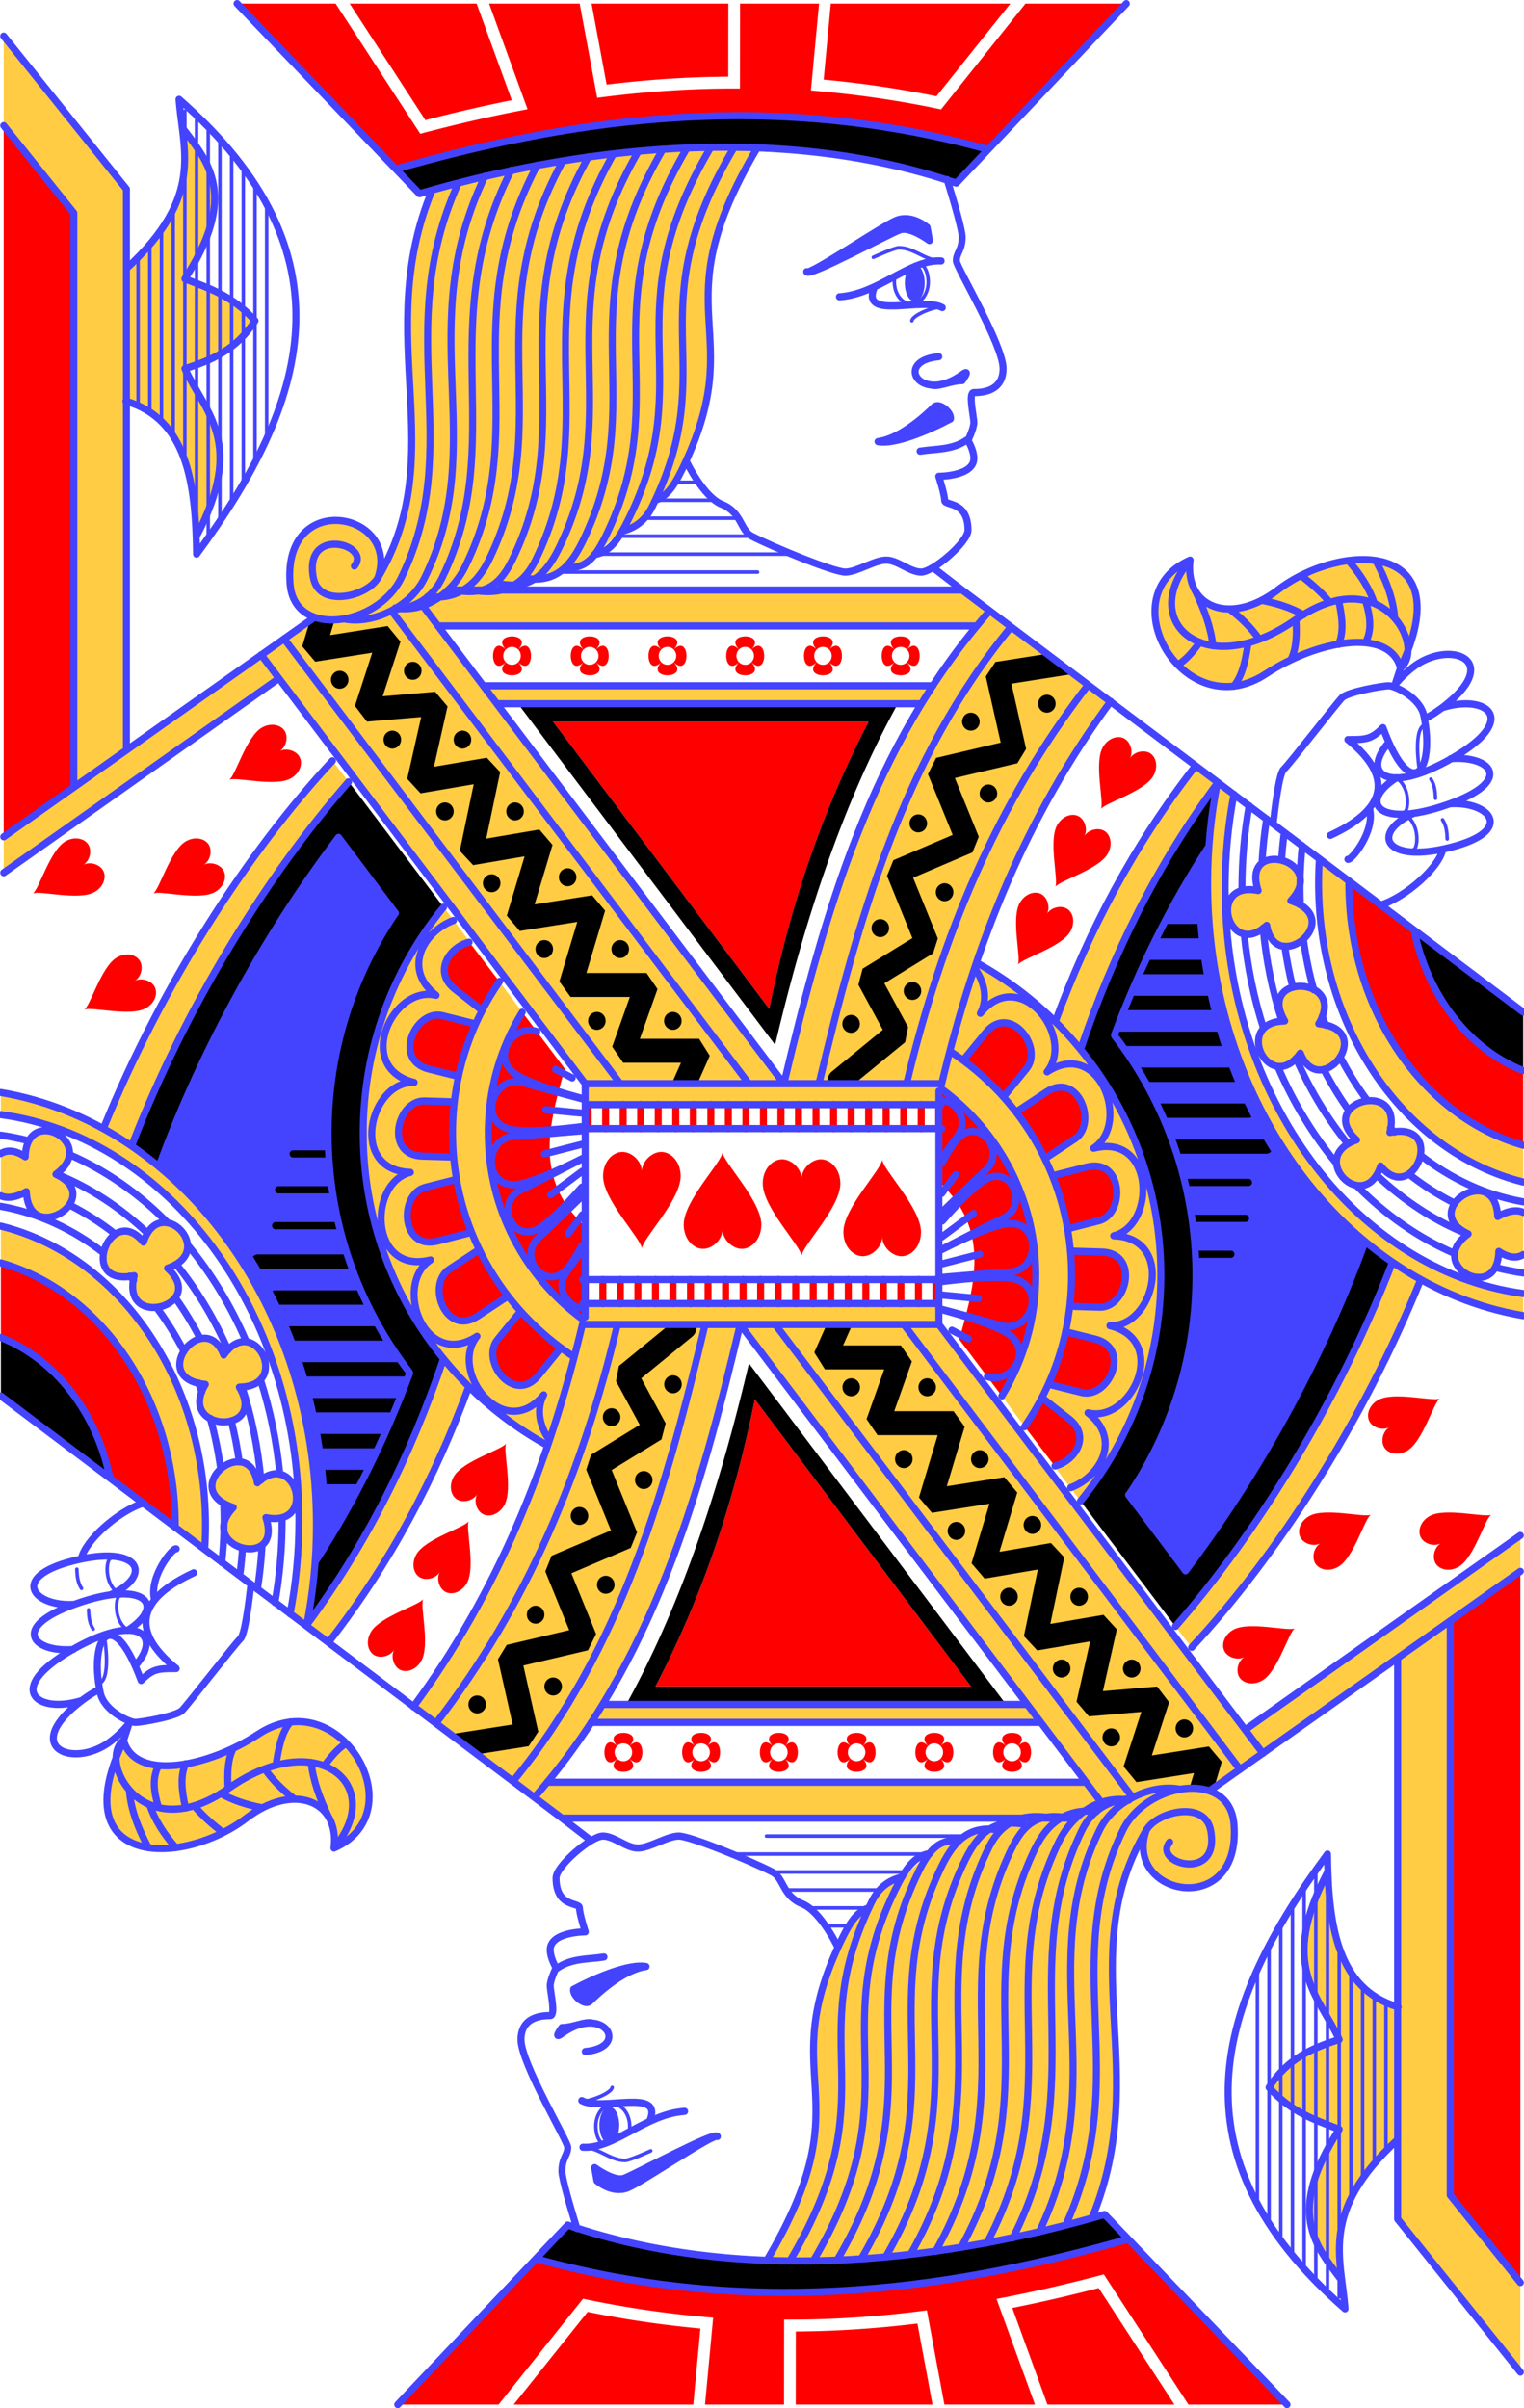 <?xml version="1.0" encoding="UTF-8"?>
<svg class="card" width="1.725in" height="2.725in" face="JH" preserveAspectRatio="none" version="1.1" viewBox="-120 -168 165.59 261.58" xmlns="http://www.w3.org/2000/svg">
<g transform="matrix(.127 0 0 .13 -119.6 -167.61)">
<path d="m0 27.174v74.783l60 73.043v479.35l45-31.199v-290.81c47.547 13.885 57.732 59.911 59.799 112.82 42.385-78.834 7.452-103.3-9.799-140.17 22.435-6.794 44.101-15.652 60-40-19.522-21.34-39.812-27.132-60-35 45.6-69.699 20.411-97.002-2.076-126.05 4.262 33.894 6.384 68.407-47.381 116.95l-0.543 59.85v-125.75zm616.34 92.865c-90.016 0.021-177.16 15.772-250.18 35.988-51.609 122.47 17.697 219.06-46.164 323.97 20-55-81.657-74.736-75 5 1.622 19.425 15.247 28.676 31.951 29.883-4.328-0.204-8.267-0.745-11.527-1.725l-45.066 31.086-4e-3 -6e-3 -220.35 151.97v30l235.47-162.39-14.711-19.047 276.74 357.73 0.037 17.5h304.96v-17.5c28.548-117.15 72.473-223.81 144.93-319.04l-103.84-76.062c-18.965 21.006-35.781 42.993-50.818 65.793l2.102-3.189h-384.59l-50.283-65h-21.818c7.031-2.089 14.314-4.383 21.775-6.811 3.82-0.612 7.658-1.202 11.504-1.785l-11.461 8.596 11.695 15h459.65l12.201-12.578-23.545-17.422h-407.1c34.859-5.908 68.524-14.106 95.883-32.449 7.353-4.93 12.789-12.427 20.594-17.135 11.293-6.812 22.21-13.531 28.297-25.416l-25.602 9.586 25.207-9.51c8.975-2.712 15.273-10.185 22.719-25.076 60.119-120.24-19.763-129.97 64.359-269.45-9.361-0.347-18.704-0.514-28.016-0.512zm547.15 344.54c-23.907-0.209-52.475 9.66-73.496 25.426-40 30-80 15-75-25-70 30-5 140 65 95 42.196-27.126 105-40 115-5 31.743-65.249 5.791-90.1-31.504-90.426zm-868.37 48.732-2.736 1.025c-2.77 0.294-5.484 0.487-8.117 0.582 3.568-0.216 7.21-0.758 10.854-1.607zm497.47 60.156c-65.17 98.935-96.87 213.15-125.16 328.96l-253.98-328.32 9.182 10.898h362.36zm226.85 63.707c-52.412 65.676-90.819 136.71-119.54 212.92l21.531 23.418c27.583-79.521 64.959-153.58 116.84-221.97-5.412 26.806-8.273 54.748-8.273 83.465 0 136.64 64.808 255.72 160.74 318.29l-2.596-1.59c-45.752 115.83-115.54 225.87-185.65 304.26l13.85 17.496c72.416-75.901 146.45-187.78 195.84-307.03l-6.268-3.838c29.107 16.624 60.756 28.176 94.082 33.701v-18.471c-143.48-19.162-255-163.61-255-339.01 0-26.57 2.562-52.429 7.404-77.252l-14.016-10.17c0.107-0.141 0.211-0.283 0.318-0.424zm88.402 64.605 17.75 13.197c-0.443 6.608-0.668 13.287-0.668 20.027 0 122.96 75.111 225.59 175.07 249.66v-30.736c-85.541-23.521-149.18-112.61-149.18-218.92 0-0.681-6e-4 -1.361 0.01-2.041zm-20.275 13.242c-11.012-0.226-20.789 7.228-14.314 26.105-44.412-8.721-25.537 58.643 7.295 29.1 7.514 43.327 68.569-5.007 20.602-20.629 18.918-19.531 1.509-34.266-13.582-34.576zm-254.97 86.537-29.986 105.49c48.755 35.02 80.42 91.607 80.42 155.46 0 37.016-10.642 71.592-29.088 100.94l67.256 87.81c42.988-51.354 68.795-117.09 68.795-188.75 0-112.48-63.586-210.38-157.4-260.95zm276.73 19.518c-12.986-7e-3 -25.24 9.442-13.352 29.029-45.25 0.959-12.432 62.742 13.338 26.871 16.589 40.725 65.921-19.527 15.725-24.551 12.766-20.619-1.887-31.342-15.711-31.35zm59.832 95.607c-15.415 0.164-32.128 14.613-11.727 32.826-42.995 14.138 6.443 63.635 20.607 21.801 27.764 34.101 57.34-37.934 7.865-28.072 5.06-19.186-5.498-26.674-16.746-26.555zm92.318 75.375c-17.158-0.391-37.538 22.874-8.574 35.959-36.78 26.376 25.224 58.778 26.197 14.621 8.782 5.792 15.837 5.75 20.891 2.678v-35.299c-5.022-2.238-12.218-1.772-21.805 3.48-0.719-15.416-8.33-21.248-16.709-21.439z" fill="#fc4"/>
</g>
<g transform="matrix(-.127 0 0 -.13 45.197 93.191)">
<path d="m0 27.174v74.783l60 73.043v479.35l45-31.199v-290.81c47.547 13.885 57.732 59.911 59.799 112.82 42.385-78.834 7.452-103.3-9.799-140.17 22.435-6.794 44.101-15.652 60-40-19.522-21.34-39.812-27.132-60-35 45.6-69.699 20.411-97.002-2.076-126.05 4.262 33.894 6.384 68.407-47.381 116.95l-0.543 59.85v-125.75zm616.34 92.865c-90.016 0.021-177.16 15.772-250.18 35.988-51.609 122.47 17.697 219.06-46.164 323.97 20-55-81.657-74.736-75 5 1.622 19.425 15.247 28.676 31.951 29.883-4.328-0.204-8.267-0.745-11.527-1.725l-45.066 31.086-4e-3 -6e-3 -220.35 151.97v30l235.47-162.39-14.711-19.047 276.74 357.73 0.037 17.5h304.96v-17.5c28.548-117.15 72.473-223.81 144.93-319.04l-103.84-76.062c-18.965 21.006-35.781 42.993-50.818 65.793l2.102-3.189h-384.59l-50.283-65h-21.818c7.031-2.089 14.314-4.383 21.775-6.811 3.82-0.612 7.658-1.202 11.504-1.785l-11.461 8.596 11.695 15h459.65l12.201-12.578-23.545-17.422h-407.1c34.859-5.908 68.524-14.106 95.883-32.449 7.353-4.93 12.789-12.427 20.594-17.135 11.293-6.812 22.21-13.531 28.297-25.416l-25.602 9.586 25.207-9.51c8.975-2.712 15.273-10.185 22.719-25.076 60.119-120.24-19.763-129.97 64.359-269.45-9.361-0.347-18.704-0.514-28.016-0.512zm547.15 344.54c-23.907-0.209-52.475 9.66-73.496 25.426-40 30-80 15-75-25-70 30-5 140 65 95 42.196-27.126 105-40 115-5 31.743-65.249 5.791-90.1-31.504-90.426zm-868.37 48.732-2.736 1.025c-2.77 0.294-5.484 0.487-8.117 0.582 3.568-0.216 7.21-0.758 10.854-1.607zm497.47 60.156c-65.17 98.935-96.87 213.15-125.16 328.96l-253.98-328.32 9.182 10.898h362.36zm226.85 63.707c-52.412 65.676-90.819 136.71-119.54 212.92l21.531 23.418c27.583-79.521 64.959-153.58 116.84-221.97-5.412 26.806-8.273 54.748-8.273 83.465 0 136.64 64.808 255.72 160.74 318.29l-2.596-1.59c-45.752 115.83-115.54 225.87-185.65 304.26l13.85 17.496c72.416-75.901 146.45-187.78 195.84-307.03l-6.268-3.838c29.107 16.624 60.756 28.176 94.082 33.701v-18.471c-143.48-19.162-255-163.61-255-339.01 0-26.57 2.562-52.429 7.404-77.252l-14.016-10.17c0.107-0.141 0.211-0.283 0.318-0.424zm88.402 64.605 17.75 13.197c-0.443 6.608-0.668 13.287-0.668 20.027 0 122.96 75.111 225.59 175.07 249.66v-30.736c-85.541-23.521-149.18-112.61-149.18-218.92 0-0.681-6e-4 -1.361 0.01-2.041zm-20.275 13.242c-11.012-0.226-20.789 7.228-14.314 26.105-44.412-8.721-25.537 58.643 7.295 29.1 7.514 43.327 68.569-5.007 20.602-20.629 18.918-19.531 1.509-34.266-13.582-34.576zm-254.97 86.537-29.986 105.49c48.755 35.02 80.42 91.607 80.42 155.46 0 37.016-10.642 71.592-29.088 100.94l67.256 87.81c42.988-51.354 68.795-117.09 68.795-188.75 0-112.48-63.586-210.38-157.4-260.95zm276.73 19.518c-12.986-7e-3 -25.24 9.442-13.352 29.029-45.25 0.959-12.432 62.742 13.338 26.871 16.589 40.725 65.921-19.527 15.725-24.551 12.766-20.619-1.887-31.342-15.711-31.35zm59.832 95.607c-15.415 0.164-32.128 14.613-11.727 32.826-42.995 14.138 6.443 63.635 20.607 21.801 27.764 34.101 57.34-37.934 7.865-28.072 5.06-19.186-5.498-26.674-16.746-26.555zm92.318 75.375c-17.158-0.391-37.538 22.874-8.574 35.959-36.78 26.376 25.224 58.778 26.197 14.621 8.782 5.792 15.837 5.75 20.891 2.678v-35.299c-5.022-2.238-12.218-1.772-21.805 3.48-0.719-15.416-8.33-21.248-16.709-21.439z" fill="#fc4"/>
</g>
<g transform="matrix(.127 0 0 .13 -119.6 -167.61)">
<path d="m199.65 0 156.05 158.86c128.47-36.744 302.87-60.997 459.3-8.855l145.46-150h-86.256l-72.256 88.408-2.959-0.604c-35.208-7.185-69.718-11.908-103.33-14.809l-5.029-0.434 6.959-72.562h-67.604l-0.084 70.975-4.998-0.006c-38.885-0.036-76.4 2.699-112.47 7.174l-4.648 0.578-15.002-78.721h-77.479l32.893 88.25-5.828 1.102c-28.865 5.46-56.359 11.819-82.547 18.523l-3.436 0.881-72.395-108.76zm96.344 0 64.801 97.352c23.534-5.972 48.189-11.616 73.916-16.621l-30.092-80.73zm206.96 0 12.902 67.705c33.443-3.997 68.149-6.47 104.05-6.654l0.072-61.051zm204.67 0-6.092 63.533c31.424 2.872 63.623 7.331 96.459 13.91l63.293-77.443zm-707.62 101.96v594.53l60-42.137v-479.35zm434.9 426.8c-6.16 0-12.292 3.65-5.287 10.936a7.5 7.5 0 0 1 5.287-2.186 7.5 7.5 0 0 1 5.287 2.188c7.006-7.286 0.873-10.938-5.287-10.938zm5.287 10.938c-0.102 0.106-0.179 0.205-0.287 0.312 0.108-0.108 0.208-0.185 0.314-0.287a7.5 7.5 0 0 0-0.027-0.025zm0.027 0.025a7.5 7.5 0 0 1 2.186 5.287 7.5 7.5 0 0 1-2.188 5.287c14.572 14.012 14.573-24.584 2e-3 -10.574zm-2e-3 10.574c-0.106-0.102-0.205-0.179-0.312-0.287 0.108 0.108 0.185 0.208 0.287 0.314a7.5 7.5 0 0 0 0.025-0.027zm-0.025 0.027a7.5 7.5 0 0 1-5.287 2.186 7.5 7.5 0 0 1-5.287-2.188c-14.012 14.572 24.584 14.573 10.574 2e-3zm-10.574-2e-3c0.102-0.106 0.179-0.205 0.287-0.312-0.108 0.108-0.208 0.185-0.314 0.287a7.5 7.5 0 0 0 0.027 0.025zm-0.027-0.025a7.5 7.5 0 0 1-2.186-5.287 7.5 7.5 0 0 1 2.188-5.287c-14.572-14.012-14.573 24.584-2e-3 10.574zm2e-3 -10.574c0.106 0.102 0.205 0.179 0.312 0.287-0.108-0.108-0.185-0.208-0.287-0.314a7.5 7.5 0 0 0-0.025 0.027zm71.816-10.963c-6.16 0-12.292 3.65-5.287 10.936a7.5 7.5 0 0 1 5.287-2.186 7.5 7.5 0 0 1 5.287 2.188c7.006-7.286 0.873-10.938-5.287-10.938zm5.287 10.938c-0.102 0.106-0.179 0.205-0.287 0.312 0.108-0.108 0.208-0.185 0.314-0.287a7.5 7.5 0 0 0-0.027-0.025zm0.027 0.025a7.5 7.5 0 0 1 2.186 5.287 7.5 7.5 0 0 1-2.188 5.287c14.572 14.012 14.573-24.584 2e-3 -10.574zm-2e-3 10.574c-0.106-0.102-0.205-0.179-0.312-0.287 0.108 0.108 0.185 0.208 0.287 0.314a7.5 7.5 0 0 0 0.025-0.027zm-0.025 0.027a7.5 7.5 0 0 1-5.287 2.186 7.5 7.5 0 0 1-5.287-2.188c-14.012 14.572 24.584 14.573 10.574 2e-3zm-10.574-2e-3c0.102-0.106 0.179-0.205 0.287-0.312-0.108 0.108-0.208 0.185-0.314 0.287a7.5 7.5 0 0 0 0.027 0.025zm-0.027-0.025a7.5 7.5 0 0 1-2.186-5.287 7.5 7.5 0 0 1 2.188-5.287c-14.572-14.012-14.573 24.584-2e-3 10.574zm2e-3 -10.574c0.106 0.102 0.205 0.179 0.312 0.287-0.108-0.108-0.185-0.208-0.287-0.314a7.5 7.5 0 0 0-0.025 0.027zm71.816-10.963c-6.16 0-12.292 3.65-5.287 10.936a7.5 7.5 0 0 1 5.287-2.186 7.5 7.5 0 0 1 5.287 2.188c7.006-7.286 0.873-10.938-5.287-10.938zm5.287 10.938c-0.102 0.106-0.179 0.205-0.287 0.312 0.108-0.108 0.208-0.185 0.314-0.287a7.5 7.5 0 0 0-0.027-0.025zm0.027 0.025a7.5 7.5 0 0 1 2.186 5.287 7.5 7.5 0 0 1-2.188 5.287c14.572 14.012 14.573-24.584 2e-3 -10.574zm-2e-3 10.574c-0.106-0.102-0.205-0.179-0.312-0.287 0.108 0.108 0.185 0.208 0.287 0.314a7.5 7.5 0 0 0 0.025-0.027zm-0.025 0.027a7.5 7.5 0 0 1-5.287 2.186 7.5 7.5 0 0 1-5.287-2.188c-14.012 14.572 24.584 14.573 10.574 2e-3zm-10.574-2e-3c0.102-0.106 0.179-0.205 0.287-0.312-0.108 0.108-0.208 0.185-0.314 0.287a7.5 7.5 0 0 0 0.027 0.025zm-0.027-0.025a7.5 7.5 0 0 1-2.186-5.287 7.5 7.5 0 0 1 2.188-5.287c-14.572-14.012-14.573 24.584-2e-3 10.574zm2e-3 -10.574c0.106 0.102 0.205 0.179 0.312 0.287-0.108-0.108-0.185-0.208-0.287-0.314a7.5 7.5 0 0 0-0.025 0.027zm71.814-10.963c-6.16 0-12.292 3.65-5.287 10.936a7.5 7.5 0 0 1 5.287-2.186 7.5 7.5 0 0 1 5.287 2.188c7.006-7.286 0.873-10.938-5.287-10.938zm5.287 10.938c-0.102 0.106-0.179 0.205-0.287 0.312 0.108-0.108 0.208-0.185 0.314-0.287a7.5 7.5 0 0 0-0.027-0.025zm0.027 0.025a7.5 7.5 0 0 1 2.186 5.287 7.5 7.5 0 0 1-2.188 5.287c14.572 14.012 14.573-24.584 2e-3 -10.574zm-2e-3 10.574c-0.106-0.102-0.205-0.179-0.312-0.287 0.108 0.108 0.185 0.208 0.287 0.314a7.5 7.5 0 0 0 0.025-0.027zm-0.025 0.027a7.5 7.5 0 0 1-5.287 2.186 7.5 7.5 0 0 1-5.287-2.188c-14.012 14.572 24.584 14.573 10.574 2e-3zm-10.574-2e-3c0.102-0.106 0.179-0.205 0.287-0.312-0.108 0.108-0.208 0.185-0.314 0.287a7.5 7.5 0 0 0 0.027 0.025zm-0.027-0.025a7.5 7.5 0 0 1-2.186-5.287 7.5 7.5 0 0 1 2.188-5.287c-14.572-14.012-14.573 24.584-2e-3 10.574zm2e-3 -10.574c0.106 0.102 0.205 0.179 0.312 0.287-0.108-0.108-0.185-0.208-0.287-0.314a7.5 7.5 0 0 0-0.025 0.027zm71.816-10.963c-6.16 0-12.292 3.65-5.287 10.936a7.5 7.5 0 0 1 5.287-2.186 7.5 7.5 0 0 1 5.287 2.188c7.006-7.286 0.873-10.938-5.287-10.938zm5.287 10.938c-0.102 0.106-0.179 0.205-0.287 0.312 0.108-0.108 0.208-0.185 0.314-0.287a7.5 7.5 0 0 0-0.027-0.025zm0.027 0.025a7.5 7.5 0 0 1 2.186 5.287 7.5 7.5 0 0 1-2.188 5.287c14.572 14.012 14.573-24.584 2e-3 -10.574zm-2e-3 10.574c-0.106-0.102-0.205-0.179-0.312-0.287 0.108 0.108 0.185 0.208 0.287 0.314a7.5 7.5 0 0 0 0.025-0.027zm-0.025 0.027a7.5 7.5 0 0 1-5.287 2.186 7.5 7.5 0 0 1-5.287-2.188c-14.012 14.572 24.584 14.573 10.574 2e-3zm-10.574-2e-3c0.102-0.106 0.179-0.205 0.287-0.312-0.108 0.108-0.208 0.185-0.314 0.287a7.5 7.5 0 0 0 0.027 0.025zm-0.027-0.025a7.5 7.5 0 0 1-2.186-5.287 7.5 7.5 0 0 1 2.188-5.287c-14.572-14.012-14.573 24.584-2e-3 10.574zm2e-3 -10.574c0.106 0.102 0.205 0.179 0.312 0.287-0.108-0.108-0.185-0.208-0.287-0.314a7.5 7.5 0 0 0-0.025 0.027zm71.814-10.963c-6.16 0-12.292 3.65-5.287 10.936a7.5 7.5 0 0 1 5.287-2.186 7.5 7.5 0 0 1 5.287 2.188c7.006-7.286 0.873-10.938-5.287-10.938zm5.287 10.938c-0.102 0.106-0.179 0.205-0.287 0.312 0.108-0.108 0.208-0.185 0.314-0.287a7.5 7.5 0 0 0-0.027-0.025zm0.027 0.025a7.5 7.5 0 0 1 2.186 5.287 7.5 7.5 0 0 1-2.188 5.287c14.572 14.012 14.573-24.584 2e-3 -10.574zm-2e-3 10.574c-0.106-0.102-0.205-0.179-0.312-0.287 0.108 0.108 0.185 0.208 0.287 0.314a7.5 7.5 0 0 0 0.025-0.027zm-0.025 0.027a7.5 7.5 0 0 1-5.287 2.186 7.5 7.5 0 0 1-5.287-2.188c-14.012 14.572 24.584 14.573 10.574 2e-3zm-10.574-2e-3c0.102-0.106 0.179-0.205 0.287-0.312-0.108 0.108-0.208 0.185-0.314 0.287a7.5 7.5 0 0 0 0.027 0.025zm-0.027-0.025a7.5 7.5 0 0 1-2.186-5.287 7.5 7.5 0 0 1 2.188-5.287c-14.572-14.012-14.573 24.584-2e-3 10.574zm2e-3 -10.574c0.106 0.102 0.205 0.179 0.312 0.287-0.108-0.108-0.185-0.208-0.287-0.314a7.5 7.5 0 0 0-0.025 0.027zm-292.1 60.284 185 240c17.499-85.451 45-165 85-240zm680.83 132.96c-0.01 0.68-0.01 1.36-0.01 2.041 0 106.31 63.636 195.4 149.18 218.92v-62.346c-46.109-17.785-81.745-62.134-93.359-117.39zm-295.49 118.64c-5.122 0.091-10.463 2.545-15.346 8.404l-19.178 23.014 34.645 30.426 19.533-23.439c11.484-13.781-2.921-38.701-19.654-38.404zm48.607 53.824c-3.659 0.096-7.675 1.344-11.951 4.096l-25.887 16.66 24.732 38.896 25.562-16.451c16.624-10.699 7.3-43.722-12.457-43.201zm-101.34 1.625-0.088 11.303a3 3 0 0 0-2.574-1.391 3 3 0 0 0-2.955 3.043v20a3 3 0 0 0 5.346 1.91l-0.346 44.191c42.307 39.722 28.551 84.921 15.529 130.05l36.42 47.289c18.446-29.348 29.088-63.924 29.088-100.94 0-63.848-31.665-120.43-80.42-155.46zm-302.66 9.912a3 3 0 0 0-2.955 3.043v20a3 3 0 1 0 6 0v-20a3 3 0 0 0-3.045-3.043zm15 0a3 3 0 0 0-2.955 3.043v20a3 3 0 1 0 6 0v-20a3 3 0 0 0-3.045-3.043zm15 0a3 3 0 0 0-2.955 3.043v20a3 3 0 1 0 6 0v-20a3 3 0 0 0-3.045-3.043zm15 0a3 3 0 0 0-2.955 3.043v20a3 3 0 1 0 6 0v-20a3 3 0 0 0-3.045-3.043zm15 0a3 3 0 0 0-2.955 3.043v20a3 3 0 1 0 6 0v-20a3 3 0 0 0-3.045-3.043zm15 0a3 3 0 0 0-2.955 3.043v20a3 3 0 1 0 6 0v-20a3 3 0 0 0-3.045-3.043zm15 0a3 3 0 0 0-2.955 3.043v20a3 3 0 1 0 6 0v-20a3 3 0 0 0-3.045-3.043zm15 0a3 3 0 0 0-2.955 3.043v20a3 3 0 1 0 6 0v-20a3 3 0 0 0-3.045-3.043zm15 0a3 3 0 0 0-2.955 3.043v20a3 3 0 1 0 6 0v-20a3 3 0 0 0-3.045-3.043zm15 0a3 3 0 0 0-2.955 3.043v20a3 3 0 1 0 6 0v-20a3 3 0 0 0-3.045-3.043zm15 0a3 3 0 0 0-2.955 3.043v20a3 3 0 1 0 6 0v-20a3 3 0 0 0-3.045-3.043zm15 0a3 3 0 0 0-2.955 3.043v20a3 3 0 1 0 6 0v-20a3 3 0 0 0-3.045-3.043zm15 0a3 3 0 0 0-2.955 3.043v20a3 3 0 1 0 6 0v-20a3 3 0 0 0-3.045-3.043zm15 0a3 3 0 0 0-2.955 3.043v20a3 3 0 1 0 6 0v-20a3 3 0 0 0-3.045-3.043zm15 0a3 3 0 0 0-2.955 3.043v20a3 3 0 1 0 6 0v-20a3 3 0 0 0-3.045-3.043zm15 0a3 3 0 0 0-2.955 3.043v20a3 3 0 1 0 6 0v-20a3 3 0 0 0-3.045-3.043zm15 0a3 3 0 0 0-2.955 3.043v20a3 3 0 1 0 6 0v-20a3 3 0 0 0-3.045-3.043zm15 0a3 3 0 0 0-2.955 3.043v20a3 3 0 1 0 6 0v-20a3 3 0 0 0-3.045-3.043zm15 0a3 3 0 0 0-2.955 3.043v20a3 3 0 1 0 6 0v-20a3 3 0 0 0-3.045-3.043zm15 0a3 3 0 0 0-2.955 3.043v20a3 3 0 1 0 6 0v-20a3 3 0 0 0-3.045-3.043zm148.32 54.355c-2.105-0.01-4.389 0.27-6.856 0.885l-28.98 7.227 12.846 44.303 26.668-6.65c20.958-5.227 21.157-45.649-3.678-45.764zm-20.502 71.096-0.705 46.092 25.527 0.738c23.421 0.676 34.5-45.117 1.971-46.057zm-4.398 67.328-14.518 43.906 28.377 6.9c22.767 5.538 43.136-36.944 11.516-44.635zm-19.982 55.225-14.916 23.971 25.914 32.992c16.53-3.808 31.379-24.552 12.152-39.256z" fill="#f00"/>
</g>
<g transform="matrix(-.127 0 0 -.13 45.197 93.191)">
<path d="m199.65 0 156.05 158.86c128.47-36.744 302.87-60.997 459.3-8.855l145.46-150h-86.256l-72.256 88.408-2.959-0.604c-35.208-7.185-69.718-11.908-103.33-14.809l-5.029-0.434 6.959-72.562h-67.604l-0.084 70.975-4.998-0.006c-38.885-0.036-76.4 2.699-112.47 7.174l-4.648 0.578-15.002-78.721h-77.479l32.893 88.25-5.828 1.102c-28.865 5.46-56.359 11.819-82.547 18.523l-3.436 0.881-72.395-108.76zm96.344 0 64.801 97.352c23.534-5.972 48.189-11.616 73.916-16.621l-30.092-80.73zm206.96 0 12.902 67.705c33.443-3.997 68.149-6.47 104.05-6.654l0.072-61.051zm204.67 0-6.092 63.533c31.424 2.872 63.623 7.331 96.459 13.91l63.293-77.443zm-707.62 101.96v594.53l60-42.137v-479.35zm434.9 426.8c-6.16 0-12.292 3.65-5.287 10.936a7.5 7.5 0 0 1 5.287-2.186 7.5 7.5 0 0 1 5.287 2.188c7.006-7.286 0.873-10.938-5.287-10.938zm5.287 10.938c-0.102 0.106-0.179 0.205-0.287 0.312 0.108-0.108 0.208-0.185 0.314-0.287a7.5 7.5 0 0 0-0.027-0.025zm0.027 0.025a7.5 7.5 0 0 1 2.186 5.287 7.5 7.5 0 0 1-2.188 5.287c14.572 14.012 14.573-24.584 2e-3 -10.574zm-2e-3 10.574c-0.106-0.102-0.205-0.179-0.312-0.287 0.108 0.108 0.185 0.208 0.287 0.314a7.5 7.5 0 0 0 0.025-0.027zm-0.025 0.027a7.5 7.5 0 0 1-5.287 2.186 7.5 7.5 0 0 1-5.287-2.188c-14.012 14.572 24.584 14.573 10.574 2e-3zm-10.574-2e-3c0.102-0.106 0.179-0.205 0.287-0.312-0.108 0.108-0.208 0.185-0.314 0.287a7.5 7.5 0 0 0 0.027 0.025zm-0.027-0.025a7.5 7.5 0 0 1-2.186-5.287 7.5 7.5 0 0 1 2.188-5.287c-14.572-14.012-14.573 24.584-2e-3 10.574zm2e-3 -10.574c0.106 0.102 0.205 0.179 0.312 0.287-0.108-0.108-0.185-0.208-0.287-0.314a7.5 7.5 0 0 0-0.025 0.027zm71.816-10.963c-6.16 0-12.292 3.65-5.287 10.936a7.5 7.5 0 0 1 5.287-2.186 7.5 7.5 0 0 1 5.287 2.188c7.006-7.286 0.873-10.938-5.287-10.938zm5.287 10.938c-0.102 0.106-0.179 0.205-0.287 0.312 0.108-0.108 0.208-0.185 0.314-0.287a7.5 7.5 0 0 0-0.027-0.025zm0.027 0.025a7.5 7.5 0 0 1 2.186 5.287 7.5 7.5 0 0 1-2.188 5.287c14.572 14.012 14.573-24.584 2e-3 -10.574zm-2e-3 10.574c-0.106-0.102-0.205-0.179-0.312-0.287 0.108 0.108 0.185 0.208 0.287 0.314a7.5 7.5 0 0 0 0.025-0.027zm-0.025 0.027a7.5 7.5 0 0 1-5.287 2.186 7.5 7.5 0 0 1-5.287-2.188c-14.012 14.572 24.584 14.573 10.574 2e-3zm-10.574-2e-3c0.102-0.106 0.179-0.205 0.287-0.312-0.108 0.108-0.208 0.185-0.314 0.287a7.5 7.5 0 0 0 0.027 0.025zm-0.027-0.025a7.5 7.5 0 0 1-2.186-5.287 7.5 7.5 0 0 1 2.188-5.287c-14.572-14.012-14.573 24.584-2e-3 10.574zm2e-3 -10.574c0.106 0.102 0.205 0.179 0.312 0.287-0.108-0.108-0.185-0.208-0.287-0.314a7.5 7.5 0 0 0-0.025 0.027zm71.816-10.963c-6.16 0-12.292 3.65-5.287 10.936a7.5 7.5 0 0 1 5.287-2.186 7.5 7.5 0 0 1 5.287 2.188c7.006-7.286 0.873-10.938-5.287-10.938zm5.287 10.938c-0.102 0.106-0.179 0.205-0.287 0.312 0.108-0.108 0.208-0.185 0.314-0.287a7.5 7.5 0 0 0-0.027-0.025zm0.027 0.025a7.5 7.5 0 0 1 2.186 5.287 7.5 7.5 0 0 1-2.188 5.287c14.572 14.012 14.573-24.584 2e-3 -10.574zm-2e-3 10.574c-0.106-0.102-0.205-0.179-0.312-0.287 0.108 0.108 0.185 0.208 0.287 0.314a7.5 7.5 0 0 0 0.025-0.027zm-0.025 0.027a7.5 7.5 0 0 1-5.287 2.186 7.5 7.5 0 0 1-5.287-2.188c-14.012 14.572 24.584 14.573 10.574 2e-3zm-10.574-2e-3c0.102-0.106 0.179-0.205 0.287-0.312-0.108 0.108-0.208 0.185-0.314 0.287a7.5 7.5 0 0 0 0.027 0.025zm-0.027-0.025a7.5 7.5 0 0 1-2.186-5.287 7.5 7.5 0 0 1 2.188-5.287c-14.572-14.012-14.573 24.584-2e-3 10.574zm2e-3 -10.574c0.106 0.102 0.205 0.179 0.312 0.287-0.108-0.108-0.185-0.208-0.287-0.314a7.5 7.5 0 0 0-0.025 0.027zm71.814-10.963c-6.16 0-12.292 3.65-5.287 10.936a7.5 7.5 0 0 1 5.287-2.186 7.5 7.5 0 0 1 5.287 2.188c7.006-7.286 0.873-10.938-5.287-10.938zm5.287 10.938c-0.102 0.106-0.179 0.205-0.287 0.312 0.108-0.108 0.208-0.185 0.314-0.287a7.5 7.5 0 0 0-0.027-0.025zm0.027 0.025a7.5 7.5 0 0 1 2.186 5.287 7.5 7.5 0 0 1-2.188 5.287c14.572 14.012 14.573-24.584 2e-3 -10.574zm-2e-3 10.574c-0.106-0.102-0.205-0.179-0.312-0.287 0.108 0.108 0.185 0.208 0.287 0.314a7.5 7.5 0 0 0 0.025-0.027zm-0.025 0.027a7.5 7.5 0 0 1-5.287 2.186 7.5 7.5 0 0 1-5.287-2.188c-14.012 14.572 24.584 14.573 10.574 2e-3zm-10.574-2e-3c0.102-0.106 0.179-0.205 0.287-0.312-0.108 0.108-0.208 0.185-0.314 0.287a7.5 7.5 0 0 0 0.027 0.025zm-0.027-0.025a7.5 7.5 0 0 1-2.186-5.287 7.5 7.5 0 0 1 2.188-5.287c-14.572-14.012-14.573 24.584-2e-3 10.574zm2e-3 -10.574c0.106 0.102 0.205 0.179 0.312 0.287-0.108-0.108-0.185-0.208-0.287-0.314a7.5 7.5 0 0 0-0.025 0.027zm71.816-10.963c-6.16 0-12.292 3.65-5.287 10.936a7.5 7.5 0 0 1 5.287-2.186 7.5 7.5 0 0 1 5.287 2.188c7.006-7.286 0.873-10.938-5.287-10.938zm5.287 10.938c-0.102 0.106-0.179 0.205-0.287 0.312 0.108-0.108 0.208-0.185 0.314-0.287a7.5 7.5 0 0 0-0.027-0.025zm0.027 0.025a7.5 7.5 0 0 1 2.186 5.287 7.5 7.5 0 0 1-2.188 5.287c14.572 14.012 14.573-24.584 2e-3 -10.574zm-2e-3 10.574c-0.106-0.102-0.205-0.179-0.312-0.287 0.108 0.108 0.185 0.208 0.287 0.314a7.5 7.5 0 0 0 0.025-0.027zm-0.025 0.027a7.5 7.5 0 0 1-5.287 2.186 7.5 7.5 0 0 1-5.287-2.188c-14.012 14.572 24.584 14.573 10.574 2e-3zm-10.574-2e-3c0.102-0.106 0.179-0.205 0.287-0.312-0.108 0.108-0.208 0.185-0.314 0.287a7.5 7.5 0 0 0 0.027 0.025zm-0.027-0.025a7.5 7.5 0 0 1-2.186-5.287 7.5 7.5 0 0 1 2.188-5.287c-14.572-14.012-14.573 24.584-2e-3 10.574zm2e-3 -10.574c0.106 0.102 0.205 0.179 0.312 0.287-0.108-0.108-0.185-0.208-0.287-0.314a7.5 7.5 0 0 0-0.025 0.027zm71.814-10.963c-6.16 0-12.292 3.65-5.287 10.936a7.5 7.5 0 0 1 5.287-2.186 7.5 7.5 0 0 1 5.287 2.188c7.006-7.286 0.873-10.938-5.287-10.938zm5.287 10.938c-0.102 0.106-0.179 0.205-0.287 0.312 0.108-0.108 0.208-0.185 0.314-0.287a7.5 7.5 0 0 0-0.027-0.025zm0.027 0.025a7.5 7.5 0 0 1 2.186 5.287 7.5 7.5 0 0 1-2.188 5.287c14.572 14.012 14.573-24.584 2e-3 -10.574zm-2e-3 10.574c-0.106-0.102-0.205-0.179-0.312-0.287 0.108 0.108 0.185 0.208 0.287 0.314a7.5 7.5 0 0 0 0.025-0.027zm-0.025 0.027a7.5 7.5 0 0 1-5.287 2.186 7.5 7.5 0 0 1-5.287-2.188c-14.012 14.572 24.584 14.573 10.574 2e-3zm-10.574-2e-3c0.102-0.106 0.179-0.205 0.287-0.312-0.108 0.108-0.208 0.185-0.314 0.287a7.5 7.5 0 0 0 0.027 0.025zm-0.027-0.025a7.5 7.5 0 0 1-2.186-5.287 7.5 7.5 0 0 1 2.188-5.287c-14.572-14.012-14.573 24.584-2e-3 10.574zm2e-3 -10.574c0.106 0.102 0.205 0.179 0.312 0.287-0.108-0.108-0.185-0.208-0.287-0.314a7.5 7.5 0 0 0-0.025 0.027zm-292.1 60.284 185 240c17.499-85.451 45-165 85-240zm680.83 132.96c-0.01 0.68-0.01 1.36-0.01 2.041 0 106.31 63.636 195.4 149.18 218.92v-62.346c-46.109-17.785-81.745-62.134-93.359-117.39zm-295.49 118.64c-5.122 0.091-10.463 2.545-15.346 8.404l-19.178 23.014 34.645 30.426 19.533-23.439c11.484-13.781-2.921-38.701-19.654-38.404zm48.607 53.824c-3.659 0.096-7.675 1.344-11.951 4.096l-25.887 16.66 24.732 38.896 25.562-16.451c16.624-10.699 7.3-43.722-12.457-43.201zm-101.34 1.625-0.088 11.303a3 3 0 0 0-2.574-1.391 3 3 0 0 0-2.955 3.043v20a3 3 0 0 0 5.346 1.91l-0.346 44.191c42.307 39.722 28.551 84.921 15.529 130.05l36.42 47.289c18.446-29.348 29.088-63.924 29.088-100.94 0-63.848-31.665-120.43-80.42-155.46zm-302.66 9.912a3 3 0 0 0-2.955 3.043v20a3 3 0 1 0 6 0v-20a3 3 0 0 0-3.045-3.043zm15 0a3 3 0 0 0-2.955 3.043v20a3 3 0 1 0 6 0v-20a3 3 0 0 0-3.045-3.043zm15 0a3 3 0 0 0-2.955 3.043v20a3 3 0 1 0 6 0v-20a3 3 0 0 0-3.045-3.043zm15 0a3 3 0 0 0-2.955 3.043v20a3 3 0 1 0 6 0v-20a3 3 0 0 0-3.045-3.043zm15 0a3 3 0 0 0-2.955 3.043v20a3 3 0 1 0 6 0v-20a3 3 0 0 0-3.045-3.043zm15 0a3 3 0 0 0-2.955 3.043v20a3 3 0 1 0 6 0v-20a3 3 0 0 0-3.045-3.043zm15 0a3 3 0 0 0-2.955 3.043v20a3 3 0 1 0 6 0v-20a3 3 0 0 0-3.045-3.043zm15 0a3 3 0 0 0-2.955 3.043v20a3 3 0 1 0 6 0v-20a3 3 0 0 0-3.045-3.043zm15 0a3 3 0 0 0-2.955 3.043v20a3 3 0 1 0 6 0v-20a3 3 0 0 0-3.045-3.043zm15 0a3 3 0 0 0-2.955 3.043v20a3 3 0 1 0 6 0v-20a3 3 0 0 0-3.045-3.043zm15 0a3 3 0 0 0-2.955 3.043v20a3 3 0 1 0 6 0v-20a3 3 0 0 0-3.045-3.043zm15 0a3 3 0 0 0-2.955 3.043v20a3 3 0 1 0 6 0v-20a3 3 0 0 0-3.045-3.043zm15 0a3 3 0 0 0-2.955 3.043v20a3 3 0 1 0 6 0v-20a3 3 0 0 0-3.045-3.043zm15 0a3 3 0 0 0-2.955 3.043v20a3 3 0 1 0 6 0v-20a3 3 0 0 0-3.045-3.043zm15 0a3 3 0 0 0-2.955 3.043v20a3 3 0 1 0 6 0v-20a3 3 0 0 0-3.045-3.043zm15 0a3 3 0 0 0-2.955 3.043v20a3 3 0 1 0 6 0v-20a3 3 0 0 0-3.045-3.043zm15 0a3 3 0 0 0-2.955 3.043v20a3 3 0 1 0 6 0v-20a3 3 0 0 0-3.045-3.043zm15 0a3 3 0 0 0-2.955 3.043v20a3 3 0 1 0 6 0v-20a3 3 0 0 0-3.045-3.043zm15 0a3 3 0 0 0-2.955 3.043v20a3 3 0 1 0 6 0v-20a3 3 0 0 0-3.045-3.043zm15 0a3 3 0 0 0-2.955 3.043v20a3 3 0 1 0 6 0v-20a3 3 0 0 0-3.045-3.043zm148.32 54.355c-2.105-0.01-4.389 0.27-6.856 0.885l-28.98 7.227 12.846 44.303 26.668-6.65c20.958-5.227 21.157-45.649-3.678-45.764zm-20.502 71.096-0.705 46.092 25.527 0.738c23.421 0.676 34.5-45.117 1.971-46.057zm-4.398 67.328-14.518 43.906 28.377 6.9c22.767 5.538 43.136-36.944 11.516-44.635zm-19.982 55.225-14.916 23.971 25.914 32.992c16.53-3.808 31.379-24.552 12.152-39.256z" fill="#f00"/>
</g>
<g transform="matrix(.127 0 0 .13 -119.6 -167.61)">
<path d="m1011.2 1309.3-48.703-63.338c36.328-52.389 57.465-115.53 57.465-183.51 0-75.31-25.938-144.67-69.62-200.32 21.09-55.641 47.446-108.17 80.685-158.01-0.688 10.083-1.065 20.406-1.065 30.832 0 123.54 52.969 232.75 134.42 299.04-37.026 100.82-93.294 198.03-153.18 275.31zm-263.24-943.35c20.005-2.569 42.801-23.897 48-29 4.093-4.017 14.922 4.34 14 10-19.782 10.298-48.043 21.628-62 19m-61-142c2.047 3.471 65.668-38.846 77-43 13.905-5.097 26.594 6.692 26 6l2 11s-16.409-11.864-25-9c-9 3-78.944 40.146-80 35zm101 9.5a8.5 15.5 0 0 1-8.5 15.5 8.5 15.5 0 0 1-8.5-15.5 8.5 15.5 0 0 1 8.5-15.5 8.5 15.5 0 0 1 8.5 15.5z" fill="#44f"/>
</g>
<g transform="matrix(-.127 0 0 -.13 45.197 93.191)">
<path d="m1011.2 1309.3-48.703-63.338c36.328-52.389 57.465-115.53 57.465-183.51 0-75.31-25.938-144.67-69.62-200.32 21.09-55.641 47.446-108.17 80.685-158.01-0.688 10.083-1.065 20.406-1.065 30.832 0 123.54 52.969 232.75 134.42 299.04-37.026 100.82-93.294 198.03-153.18 275.31zm-263.24-943.35c20.005-2.569 42.801-23.897 48-29 4.093-4.017 14.922 4.34 14 10-19.782 10.298-48.043 21.628-62 19m-61-142c2.047 3.471 65.668-38.846 77-43 13.905-5.097 26.594 6.692 26 6l2 11s-16.409-11.864-25-9c-9 3-78.944 40.146-80 35zm101 9.5a8.5 15.5 0 0 1-8.5 15.5 8.5 15.5 0 0 1-8.5-15.5 8.5 15.5 0 0 1 8.5-15.5 8.5 15.5 0 0 1 8.5 15.5z" fill="#44f"/>
</g>
<g transform="matrix(.127 0 0 .13 -119.6 -167.61)">
<path d="m632.88 93.754c-110.56-0.523-210.99 20.512-297.26 44.568l20.084 20.533c128.47-36.744 302.87-60.997 459.3-8.855l26.967-28.018c-72.766-19.84-142.75-27.915-209.09-28.229zm-366.96 418.85-3.684 2.356-6.799 22.098 11.08 12.824 48.814-7.51-14.822 44.465 10.316 13.127 46.346-3.861-11.92 51.648 11.389 12.111 45.498-7.582-11.92 55.623 11.422 11.959 44.039-7.34-15.242 49.535 11.08 12.824 49.227-7.574-15.307 49.75 9.559 12.941h50.723l-15.121 41.582 9.398 13.418h49.471l-7.816 17.195 21.777 0.42 10.672-23.477-9.104-14.139h-50.723l15.121-41.582-9.398-13.418h-51.459l16.018-52.059-11.08-12.824-49.227 7.574 15.307-49.75-11.203-12.805-45.498 7.582 11.92-55.623-11.422-11.959-45.25 7.541 11.639-50.43-10.574-12.213-44.889 3.74 15.205-45.613-11.008-13.045-49.227 7.574 3.769-12.25zm627.3 30.627-44.746 6.885-8.223 12.131 12.752 55.256-55.256 12.752-6.982 13.59 21.154 50.77-50.77 21.154-5.385 13.076 21.676 52.025-42.59 25.555-3.598 13.43 20.896 37.615-43.4 34.721c-3.111 2.398-4.416 6.261-3.707 9.861l22.803 0.473 43.396-34.717 2.496-12.664-20.303-36.547 41.705-25.023 4.086-12.42-21.154-50.77 50.77-21.154 5.385-13.076-20.447-49.072 53.465-12.338 7.496-11.992-12.578-54.506 52.484-8.076zm-543.22 6.768a7.5 7.5 0 0 0-7.5 7.5 7.5 7.5 0 0 0 7.5 7.5 7.5 7.5 0 0 0 7.5-7.5 7.5 7.5 0 0 0-7.5-7.5zm-62.5 7.5a7.5 7.5 0 0 0-7.5 7.5 7.5 7.5 0 0 0 7.5 7.5 7.5 7.5 0 0 0 7.5-7.5 7.5 7.5 0 0 0-7.5-7.5zm605 20a7.5 7.5 0 0 0-7.5 7.5 7.5 7.5 0 0 0 7.5 7.5 7.5 7.5 0 0 0 7.5-7.5 7.5 7.5 0 0 0-7.5-7.5zm-452.5 7.5 220 285c24.379-100.97 56.858-199.87 105-285zm387.5 7.5a7.5 7.5 0 0 0-7.5 7.5 7.5 7.5 0 0 0 7.5 7.5 7.5 7.5 0 0 0 7.5-7.5 7.5 7.5 0 0 0-7.5-7.5zm-357.5 7.5h270c-40 75-67.501 154.55-85 240zm-137.5 7.5a7.5 7.5 0 0 0-7.5 7.5 7.5 7.5 0 0 0 7.5 7.5 7.5 7.5 0 0 0 7.5-7.5 7.5 7.5 0 0 0-7.5-7.5zm60 0a7.5 7.5 0 0 0-7.5 7.5 7.5 7.5 0 0 0 7.5 7.5 7.5 7.5 0 0 0 7.5-7.5 7.5 7.5 0 0 0-7.5-7.5zm646.01 43.645c-51.91 68.37-89.415 142.62-117.31 222.34 42.897 51.374 68.801 117.22 68.801 189.01 0 71.656-25.806 137.4-68.666 188.77l80.898 104.39c70.368-78.089 140.16-188.13 185.94-304.12-8.049-5.395-15.882-11.065-23.428-17.226-37.346 100.56-93.612 197.77-153.5 275.05l-48.703-63.338c36.328-52.389 57.465-115.53 57.465-183.51 0-4.859-0.112-9.692-0.326-14.5h30.326a3 3 0 1 0 0-6h-30.65c-0.51-8.084-1.33-16.084-2.428-24h45.578a3 3 0 1 0 0-6h-46.465c-1.28-8.1-2.853-16.106-4.727-24h53.691a3 3 0 1 0 0-6h-55.182c-1.829-7.093-3.889-14.097-6.182-21h76.363a6.001 6.001 0 0 0 4.396-1.834c-2.162-3.343-4.264-6.739-6.33-10.166h-78.68c-2.293-6.086-4.769-12.087-7.414-18h73.027a6.001 6.001 0 0 0 2.568-0.545c-2-3.775-3.94-7.595-5.826-11.455h-75.436c-3.036-6.105-6.254-12.109-9.658-18h76.848c-1.696-3.961-3.331-7.962-4.908-12h-79.219c-3.905-6.137-8.019-12.135-12.316-18h84.978c-1.337-3.965-2.6-7.972-3.822-12h-86.6c2.314-6.035 4.68-12.038 7.121-18h74.453c-1.013-3.974-1.972-7.973-2.873-12h-66.547c2.582-6.036 5.223-12.039 7.945-18h54.992c-0.71-3.978-1.367-7.978-1.967-12h-47.416c2.878-6.037 5.824-12.04 8.855-18h36.262c-0.422-3.982-0.79-7.982-1.103-12h-28.904c11.729-22.086 24.556-43.65 38.629-64.703 1.34-18.056 3.772-35.746 7.453-53.152zm-196.01 1.355a7.5 7.5 0 0 0-7.5 7.5 7.5 7.5 0 0 0 7.5 7.5 7.5 7.5 0 0 0 7.5-7.5 7.5 7.5 0 0 0-7.5-7.5zm-465 15a7.5 7.5 0 0 0-7.5 7.5 7.5 7.5 0 0 0 7.5 7.5 7.5 7.5 0 0 0 7.5-7.5 7.5 7.5 0 0 0-7.5-7.5zm60 0a7.5 7.5 0 0 0-7.5 7.5 7.5 7.5 0 0 0 7.5 7.5 7.5 7.5 0 0 0 7.5-7.5 7.5 7.5 0 0 0-7.5-7.5zm345 10a7.5 7.5 0 0 0-7.5 7.5 7.5 7.5 0 0 0 7.5 7.5 7.5 7.5 0 0 0 7.5-7.5 7.5 7.5 0 0 0-7.5-7.5zm-300 45a7.5 7.5 0 0 0-7.5 7.5 7.5 7.5 0 0 0 7.5 7.5 7.5 7.5 0 0 0 7.5-7.5 7.5 7.5 0 0 0-7.5-7.5zm-65 5a7.5 7.5 0 0 0-7.5 7.5 7.5 7.5 0 0 0 7.5 7.5 7.5 7.5 0 0 0 7.5-7.5 7.5 7.5 0 0 0-7.5-7.5zm387.5 7.5a7.5 7.5 0 0 0-7.5 7.5 7.5 7.5 0 0 0 7.5 7.5 7.5 7.5 0 0 0 7.5-7.5 7.5 7.5 0 0 0-7.5-7.5zm-55 30a7.5 7.5 0 0 0-7.5 7.5 7.5 7.5 0 0 0 7.5 7.5 7.5 7.5 0 0 0 7.5-7.5 7.5 7.5 0 0 0-7.5-7.5zm456.82 9.256c11.444 55.19 47.068 99.532 93.176 117.32v-48.914c-31.005-22.779-62.007-45.556-93.176-68.402zm-744.32 8.244a7.5 7.5 0 0 0-7.5 7.5 7.5 7.5 0 0 0 7.5 7.5 7.5 7.5 0 0 0 7.5-7.5 7.5 7.5 0 0 0-7.5-7.5zm65 0a7.5 7.5 0 0 0-7.5 7.5 7.5 7.5 0 0 0 7.5 7.5 7.5 7.5 0 0 0 7.5-7.5 7.5 7.5 0 0 0-7.5-7.5zm250 35a7.5 7.5 0 0 0-7.5 7.5 7.5 7.5 0 0 0 7.5 7.5 7.5 7.5 0 0 0 7.5-7.5 7.5 7.5 0 0 0-7.5-7.5zm-270 25a7.5 7.5 0 0 0-7.5 7.5 7.5 7.5 0 0 0 7.5 7.5 7.5 7.5 0 0 0 7.5-7.5 7.5 7.5 0 0 0-7.5-7.5zm65 0a7.5 7.5 0 0 0-7.5 7.5 7.5 7.5 0 0 0 7.5 7.5 7.5 7.5 0 0 0 7.5-7.5 7.5 7.5 0 0 0-7.5-7.5zm152.5 2.5a7.5 7.5 0 0 0-7.5 7.5 7.5 7.5 0 0 0 7.5 7.5 7.5 7.5 0 0 0 7.5-7.5 7.5 7.5 0 0 0-7.5-7.5z"/>
</g>
<g transform="matrix(-.127 0 0 -.13 45.197 93.191)">
<path d="m632.88 93.754c-110.56-0.523-210.99 20.512-297.26 44.568l20.084 20.533c128.47-36.744 302.87-60.997 459.3-8.855l26.967-28.018c-72.766-19.84-142.75-27.915-209.09-28.229zm-366.96 418.85-3.684 2.356-6.799 22.098 11.08 12.824 48.814-7.51-14.822 44.465 10.316 13.127 46.346-3.861-11.92 51.648 11.389 12.111 45.498-7.582-11.92 55.623 11.422 11.959 44.039-7.34-15.242 49.535 11.08 12.824 49.227-7.574-15.307 49.75 9.559 12.941h50.723l-15.121 41.582 9.398 13.418h49.471l-7.816 17.195 21.777 0.42 10.672-23.477-9.104-14.139h-50.723l15.121-41.582-9.398-13.418h-51.459l16.018-52.059-11.08-12.824-49.227 7.574 15.307-49.75-11.203-12.805-45.498 7.582 11.92-55.623-11.422-11.959-45.25 7.541 11.639-50.43-10.574-12.213-44.889 3.74 15.205-45.613-11.008-13.045-49.227 7.574 3.769-12.25zm627.3 30.627-44.746 6.885-8.223 12.131 12.752 55.256-55.256 12.752-6.982 13.59 21.154 50.77-50.77 21.154-5.385 13.076 21.676 52.025-42.59 25.555-3.598 13.43 20.896 37.615-43.4 34.721c-3.111 2.398-4.416 6.261-3.707 9.861l22.803 0.473 43.396-34.717 2.496-12.664-20.303-36.547 41.705-25.023 4.086-12.42-21.154-50.77 50.77-21.154 5.385-13.076-20.447-49.072 53.465-12.338 7.496-11.992-12.578-54.506 52.484-8.076zm-543.22 6.768a7.5 7.5 0 0 0-7.5 7.5 7.5 7.5 0 0 0 7.5 7.5 7.5 7.5 0 0 0 7.5-7.5 7.5 7.5 0 0 0-7.5-7.5zm-62.5 7.5a7.5 7.5 0 0 0-7.5 7.5 7.5 7.5 0 0 0 7.5 7.5 7.5 7.5 0 0 0 7.5-7.5 7.5 7.5 0 0 0-7.5-7.5zm605 20a7.5 7.5 0 0 0-7.5 7.5 7.5 7.5 0 0 0 7.5 7.5 7.5 7.5 0 0 0 7.5-7.5 7.5 7.5 0 0 0-7.5-7.5zm-452.5 7.5 220 285c24.379-100.97 56.858-199.87 105-285zm387.5 7.5a7.5 7.5 0 0 0-7.5 7.5 7.5 7.5 0 0 0 7.5 7.5 7.5 7.5 0 0 0 7.5-7.5 7.5 7.5 0 0 0-7.5-7.5zm-357.5 7.5h270c-40 75-67.501 154.55-85 240zm-137.5 7.5a7.5 7.5 0 0 0-7.5 7.5 7.5 7.5 0 0 0 7.5 7.5 7.5 7.5 0 0 0 7.5-7.5 7.5 7.5 0 0 0-7.5-7.5zm60 0a7.5 7.5 0 0 0-7.5 7.5 7.5 7.5 0 0 0 7.5 7.5 7.5 7.5 0 0 0 7.5-7.5 7.5 7.5 0 0 0-7.5-7.5zm646.01 43.645c-51.91 68.37-89.415 142.62-117.31 222.34 42.897 51.374 68.801 117.22 68.801 189.01 0 71.656-25.806 137.4-68.666 188.77l80.898 104.39c70.368-78.089 140.16-188.13 185.94-304.12-8.049-5.395-15.882-11.065-23.428-17.226-37.346 100.56-93.612 197.77-153.5 275.05l-48.703-63.338c36.328-52.389 57.465-115.53 57.465-183.51 0-4.859-0.112-9.692-0.326-14.5h30.326a3 3 0 1 0 0-6h-30.65c-0.51-8.084-1.33-16.084-2.428-24h45.578a3 3 0 1 0 0-6h-46.465c-1.28-8.1-2.853-16.106-4.727-24h53.691a3 3 0 1 0 0-6h-55.182c-1.829-7.093-3.889-14.097-6.182-21h76.363a6.001 6.001 0 0 0 4.396-1.834c-2.162-3.343-4.264-6.739-6.33-10.166h-78.68c-2.293-6.086-4.769-12.087-7.414-18h73.027a6.001 6.001 0 0 0 2.568-0.545c-2-3.775-3.94-7.595-5.826-11.455h-75.436c-3.036-6.105-6.254-12.109-9.658-18h76.848c-1.696-3.961-3.331-7.962-4.908-12h-79.219c-3.905-6.137-8.019-12.135-12.316-18h84.978c-1.337-3.965-2.6-7.972-3.822-12h-86.6c2.314-6.035 4.68-12.038 7.121-18h74.453c-1.013-3.974-1.972-7.973-2.873-12h-66.547c2.582-6.036 5.223-12.039 7.945-18h54.992c-0.71-3.978-1.367-7.978-1.967-12h-47.416c2.878-6.037 5.824-12.04 8.855-18h36.262c-0.422-3.982-0.79-7.982-1.103-12h-28.904c11.729-22.086 24.556-43.65 38.629-64.703 1.34-18.056 3.772-35.746 7.453-53.152zm-196.01 1.355a7.5 7.5 0 0 0-7.5 7.5 7.5 7.5 0 0 0 7.5 7.5 7.5 7.5 0 0 0 7.5-7.5 7.5 7.5 0 0 0-7.5-7.5zm-465 15a7.5 7.5 0 0 0-7.5 7.5 7.5 7.5 0 0 0 7.5 7.5 7.5 7.5 0 0 0 7.5-7.5 7.5 7.5 0 0 0-7.5-7.5zm60 0a7.5 7.5 0 0 0-7.5 7.5 7.5 7.5 0 0 0 7.5 7.5 7.5 7.5 0 0 0 7.5-7.5 7.5 7.5 0 0 0-7.5-7.5zm345 10a7.5 7.5 0 0 0-7.5 7.5 7.5 7.5 0 0 0 7.5 7.5 7.5 7.5 0 0 0 7.5-7.5 7.5 7.5 0 0 0-7.5-7.5zm-300 45a7.5 7.5 0 0 0-7.5 7.5 7.5 7.5 0 0 0 7.5 7.5 7.5 7.5 0 0 0 7.5-7.5 7.5 7.5 0 0 0-7.5-7.5zm-65 5a7.5 7.5 0 0 0-7.5 7.5 7.5 7.5 0 0 0 7.5 7.5 7.5 7.5 0 0 0 7.5-7.5 7.5 7.5 0 0 0-7.5-7.5zm387.5 7.5a7.5 7.5 0 0 0-7.5 7.5 7.5 7.5 0 0 0 7.5 7.5 7.5 7.5 0 0 0 7.5-7.5 7.5 7.5 0 0 0-7.5-7.5zm-55 30a7.5 7.5 0 0 0-7.5 7.5 7.5 7.5 0 0 0 7.5 7.5 7.5 7.5 0 0 0 7.5-7.5 7.5 7.5 0 0 0-7.5-7.5zm456.82 9.256c11.444 55.19 47.068 99.532 93.176 117.32v-48.914c-31.005-22.779-62.007-45.556-93.176-68.402zm-744.32 8.244a7.5 7.5 0 0 0-7.5 7.5 7.5 7.5 0 0 0 7.5 7.5 7.5 7.5 0 0 0 7.5-7.5 7.5 7.5 0 0 0-7.5-7.5zm65 0a7.5 7.5 0 0 0-7.5 7.5 7.5 7.5 0 0 0 7.5 7.5 7.5 7.5 0 0 0 7.5-7.5 7.5 7.5 0 0 0-7.5-7.5zm250 35a7.5 7.5 0 0 0-7.5 7.5 7.5 7.5 0 0 0 7.5 7.5 7.5 7.5 0 0 0 7.5-7.5 7.5 7.5 0 0 0-7.5-7.5zm-270 25a7.5 7.5 0 0 0-7.5 7.5 7.5 7.5 0 0 0 7.5 7.5 7.5 7.5 0 0 0 7.5-7.5 7.5 7.5 0 0 0-7.5-7.5zm65 0a7.5 7.5 0 0 0-7.5 7.5 7.5 7.5 0 0 0 7.5 7.5 7.5 7.5 0 0 0 7.5-7.5 7.5 7.5 0 0 0-7.5-7.5zm152.5 2.5a7.5 7.5 0 0 0-7.5 7.5 7.5 7.5 0 0 0 7.5 7.5 7.5 7.5 0 0 0 7.5-7.5 7.5 7.5 0 0 0-7.5-7.5z"/>
</g>
<g transform="matrix(.127 0 0 .13 -119.6 -167.61)">
<path d="m497.5 1097.5v-195h305m-304.96 17.5h304.6m-304.39 20h304.8m-305.05-37.5-277.25-358.4m307.25 358.4-287.62-371.8m397.62 371.8-305.46-394.86m335.46 394.86-307.5-397.5m483.55 2.421c-101.28 112.21-141.29 252.45-176.05 395.08m194.1-381.39c-92.553 109.82-130.75 244.5-164.1 381.39m230.27-333.22c-78.514 99.123-125.34 210.4-155.27 333.22m174.61-319.44c-72.139 95.622-116.06 202.28-144.61 319.44m216.95-265.33c-52.412 65.676-90.817 136.71-119.54 212.92m138.8-199.13c-52.106 68.556-89.611 142.81-117.27 222.55m-88.831-71.954c93.81 50.57 157.4 148.47 157.4 260.95 0 71.656-25.807 137.4-68.796 188.75m-111.74-375.97c62.645 39.589 104.13 108.65 104.13 187.22 0 47.078-14.894 90.741-40.31 126.7m-70.671-282.15c48.755 35.02 80.42 91.608 80.42 155.46 0 37.016-10.643 71.591-29.089 100.94m-443.5-593.44h384.61m-423.36-50h459.65m-451.34-30h440l480 352.65m-1033.9-329.94-266.07 183.49m235.47-132.39-235.47 162.39m950.48 136.34c43.585 55.276 69.523 124.64 69.523 199.95 0 67.984-21.137 131.12-57.313 183.43m337.29-149.63c-152.64-25.313-269.98-177.43-269.98-361.3 0-28.79 2.877-56.801 8.315-83.669m261.68 333.33c-99.957-24.068-175.07-126.7-175.07-249.66 0-6.74 0.226-13.419 0.669-20.028m174.33 238.94c-85.509-23.548-149.11-112.62-149.11-218.91 0-0.681 0-1.361 0.01-2.041m149.15 158.63c-46.105-17.787-81.731-62.149-93.344-117.41m5.543 292.24c-49.392 119.25-123.42 231.13-195.84 307.03m171.8-321.76c-45.752 115.83-115.54 225.87-185.65 304.26m162.32-321.66c-37.421 100.57-93.69 197.78-153.48 274.92m-48.954-63.12 48.757 63.385m19.875-605.19c-33.188 49.72-59.544 102.25-80.73 157.52m-527.65-276.81h362.26m515.08 492.84c-143.47-19.167-254.98-163.65-254.98-339.04 0-26.881 2.619-53.037 7.572-78.126m6.827 80.43c0-0.767-0.01-1.536-0.01-2.304 0-23.564 2.119-46.54 6.143-68.676m12.38 186.23c-8.199-24.991-13.861-51.486-16.611-79.042m79.018 191.77c-20.107-23.635-37.136-50.952-50.307-81.03m151.47 156.42c-31.032-13.014-59.491-32.494-84.226-57.078m142.7 73.235c-8.078-1.138-16.049-2.695-23.895-4.651m-199.55-337.72c0.705-12.565 2.052-24.92 4.003-37.022m13.191 169.12c-8.155-24.563-13.696-50.687-16.218-77.89m72.541 180.37c-17.576-21.101-32.571-45.235-44.38-71.68m147.02 147.09c-28.585-11.096-54.959-27.99-78.135-49.511m-81.277-262.91c0.527-7.843 1.323-15.596 2.375-23.247m7.264 129.45c-2.874-11.182-5.185-22.656-6.892-34.376m54.814 137.28c-7.863-10.799-15.053-22.307-21.494-34.431m112.13 111.92c-13.808-6.724-26.972-14.931-39.349-24.455m-92.982-246.44c0.214-9.441 0.844-18.759 1.869-27.929m-1.92 30.736c0.013-0.937 0.03-1.873 0.051-2.807m0.243 21.69c-0.215-4.774-0.325-9.582-0.325-14.42 0-1.49 0.01-2.978 0.031-4.463m11.771 89.733c-3.907-13.663-6.901-27.827-8.896-42.388m19.078 71.965c-1.021-2.518-2.009-5.058-2.965-7.62m38.852 70.849c-8.722-11.416-16.618-23.738-23.575-36.833m46.542 62.922c-1.163-1.145-2.316-2.305-3.459-3.477m113.56 61.718c-32.013-5.54-61.824-19.135-87.926-38.996m-87.004-109.79c24.758-39.989-53.606-42.759-29.062-2.32-45.25 0.959-12.431 62.742 13.338 26.872 16.589 40.725 65.921-19.527 15.724-24.551v0m-23.889-102.83c32.722-33.783-43.244-53.216-27.897-8.47-44.412-8.721-25.537 58.643 7.295 29.099 7.514 43.327 68.57-5.007 20.602-20.629v0m84.757 193.64c11.993-45.477-63.761-25.231-28.472 6.272-42.995 14.138 6.443 63.636 20.608 21.802 27.764 34.101 57.339-37.936 7.864-28.074v0m114.22 66.835c-5.027-2.306-12.268-1.873-21.939 3.425-2.191-46.981-68.392-4.957-25.283 14.519-36.78 26.376 25.223 58.779 26.196 14.622 8.812 5.811 15.89 5.757 20.947 2.654m-497.71-4.004c12.292-6.088 37.197-17.856 52.655-21.284 31.902-7.076 33.675 38.555 5 40-14.795 0.745-43.333 3.13-57.139 4.316m-0.602-11.131 32.741-8.185m-31.998-27.773c8.416-9.361 23.833-25.793 34.759-33.279 23.75-16.274 40.204 20.442 17.24 31.052-15.996 7.391-51.487 25.46-51.487 25.46m-0.871-9.927 26.991-19.574m-26.832-42.387c3.872-6.98 7.984-13.67 11.743-18.34 18.053-22.427 44.389 7.991 25.456 24.767-9.832 8.712-28.329 26.23-37.107 34.582m-0.331-15.415 11.982-15.727m-11.864-62.202c12.411 0.879 23.559 16.505 13.283 30.13-3.496 4.636-8.31 11.292-13.193 18.135m0.437 103.3c13.221-1.659 41.624-4.727 57.747-2.804 32.447 3.87 19.033 47.521-8.507 39.404-12.405-3.656-35.107-9.597-49.603-13.339m0.271-11.915 30.698 2.832m-30.99 9.45c13.122 3.413 40.07 10.939 54.14 18.568 25.829 14.005 5.327 44.21-15.498 37.286m-30.268-38.778 14.273 7.253m-4.649-232.75 19.178-23.013c20.833-25 50 12 35 30l-19.533 23.44m10.648 12.736 25.888-16.661c27.365-17.612 44.11 26.426 24.407 39.106l-25.561 16.451m6.589 14.353 28.981-7.228c31.576-7.875 33.267 39.208 10.533 44.878l-26.668 6.651m2.489 18.682 26.792 0.774c32.529 0.939 21.451 46.732-1.97 46.056l-25.527-0.737m-3.695 21.235 25.375 6.172c31.621 7.691 11.251 50.174-11.516 44.636l-28.376-6.902m-5.466 11.319 23.151 17.706c19.226 14.704 4.377 35.449-12.153 39.257m-68.767-416.04c8.311 11.194 11.712 25.644 4.933 37.823 33.98-40.776 81.551 19.572 57.086 48.931 44.633-28.725 71.944 43.101 39.808 63.783 51.501-12.844 54.259 63.95 17.179 73.198 53.056 1.532 34.986 76.221-3.214 75.118 51.574 12.544 18.351 81.835-18.782 72.803 29.402 22.486 9.944 53.634-14.821 62.553m-912.81-1212.9 105 127.83v468.15m-105-521.2 60 73.044v479.35m45.543-433.45c66.345-59.905 47.591-98.442 44.457-140.9 151.15 128.77 109.83 254.77 15 380-0.731-59.309-8.18-112.84-60.466-127.8m48.534-228.21c22.344 29.006 47.533 56.307 1.933 126.01 20.188 7.869 40.478 13.66 60 35-15.899 24.348-37.565 33.206-60 40 17.25 36.869 52.183 61.332 9.939 139.95m921.1 240.61c1.723-14.747 5.189-42.096 8.961-45.554 5.241-4.806 44.331-54.331 50-60 5-5 35-10 40-10s26.73 9.531 30 25c9.58 45.312-10.243 75.366-35 10-10 10-15 10-30 10 42.719 33.895 28.888 60.209-15 80m54.832-125.17c3.706-4.796 8.718-9.813 15.168-14.83 30.749-23.916 77.015-7.612 30 30-6.876 5.501-13.279 9.583-19.093 12.442m15.06-9.207c37.403-11.47 66.809 9.201 8.431 42.197-55.596 31.424-78.104 13.095-54.412-13.083m53.107 13.571c34.281-2.653 54.672 18.516-2.566 38.272-59.976 20.701-76.954-1.871-43.853-22.363m45.822 21.752c34.149-2.052 55.894 22.657 0.33 36.419-57.162 14.158-68.359-12.308-31.514-28.411m-28.489 76.721c22.272-6.892 50.558-31.936 53.306-46.624m-62.557-34.09c4.879 19.335-15.884 43.747-18.572 42.404m-135-250c-5 40 35 55 75 25 53.814-40.361 157.09-42.075 105 65-10-35-72.804-22.126-115 5-70 45-135-65-65-95v0m0 0c-45.453 52.655 14.216 101.96 90 50 74.272-50.92 112.52 23.688 90 40l-5 15m-16.173-104.72c8.656 16.019 15.13 32.113 16.274 48.388m-39.75-48.355c9.92 11.142 17.946 22.907 22.308 35.877m-62.768-23.222c9.181 6.823 17.741 14.141 24.698 22.411m-58.237-1.766c12.964 2.473 25.084 6.156 35.631 12.093m-62.977-4.686c9.893 7.502 18.578 15.684 25.12 25.074m-54.327-39.752c7.391 15.133 13.117 30.231 14.738 45.244m130.48-2.62c5.593-10.021 4.31-21.725 0.053-35.11m-23.111 36.61c4.67-10.081 3.388-22.601 0.018-37.077m-40.832 49.948c4.647-8.761 5.254-20.122 4.457-33.296m-53.32 55.416c7.156-8.408 10.151-21.051 12.291-36.07m-60.044 18.127c6.741-4.077 12.714-10.692 18.646-18.784m-216.04-386.66c5.744 18.201 12.863 41.966 12.863 47.932 0 11.18-5 13.128-5 20 0 5 40 70 40 90s-20 20-25 20 0 20 0 25-5 15-5 15 5 7.929 5 15c0 15-30 15-30 15s5 15 5 20 20 0 20 25c0 10-30 35-40 35s-20-10-30-10-25 10-35 10-61.026-20.513-80-30c-10-5-8.577-19.972-25.6-26.568-10.395-4.028-21.739-19.195-30.499-36.124m216.1-87.308c-39.021 3.503-15.755 40.282 20 15 8.165-5.773 0 5 0 5-9.083 0-18.017 4.731-25 4m-47 47c20.005-2.569 42.801-23.897 48-29 4.093-4.017 14.922 4.34 14 10-19.782 10.298-48.043 21.628-62 19m36 8c14.112-2.18 28.148-0.782 41-10m-138-140c2.047 3.471 65.668-38.846 77-43 13.905-5.097 26.594 6.692 26 6l2 11s-16.409-11.864-25-9c-9 3-78.944 40.146-80 35v0m28 21c33.347-2.168 60.226-31.538 87-30m-57.04 21.788c-12.434 28.455 40.764 7.827 58.04 17.212m17 236-24.893-18.67m-428.66-315.28c-51.895 122.44 17.412 219.03-46.449 323.95-9.532 15.66-50 25-55 0-8.825-44.126 50.246-27.892 35-10m88.831-319.8c-57.812 124.53 6.957 218.22-48.831 329.8-20 40-91.159 51.01-95 5-6.657-79.736 95-60 75-5m91.713-335.82c-62.806 127.55 4.971 222.45-51.713 335.82-12.344 24.689-44.178 38.333-67.644 34.343m141.79-375.06c-67.44 130.03-1.739 225.9-59.146 340.71-8.547 17.094-22.772 24.414-38.504 25.976m119.85-370.9c-71.057 131.48-3.33 218.89-61.348 334.92-12.344 24.689-36.535 38.99-60 35m143.35-373.58c-74.315 133.26-4.795 216.47-63.348 333.58-11.864 23.728-30.051 33.243-52.279 30.405m137.56-367.4c-77.441 135.26-6.227 218.89-65.279 337-12.344 24.689-26.535 28.99-50 25m136.68-364.43c-79.701 136.69-7.279 220.62-66.683 339.43-12.344 24.689-31.535 28.99-55 25m143.02-366.69c-81.836 137.88-8.283 212.23-68.015 331.69-12.344 24.689-26.535 33.99-50 30m138.98-363.32c-83.382 138.88-9.018 208.38-68.984 328.32-12.344 24.689-26.535 33.99-50 30m139.58-359.31c-84.333 139.52-9.472 204.09-69.581 324.31-10.357 20.714-18.493 27.076-34.703 26.232m124.7-351.23c-85 140-9.792 189.58-70 310-9.215 18.429-16.672 28.284-29.621 30.438m119.62-340.44c-85 140-9.792 179.58-70 300-6.153 12.306-15.249 18.305-25.732 20.732m115.36-320.11c-84.386 139.41-4.505 149.14-64.623 269.38-7.445 14.891-13.743 22.365-22.718 25.077m-221.66-276.84c138.04-38.401 312.31-69.157 506.31-16.415m-642.28-121.82 156.05 158.86c128.47-36.744 302.87-60.997 459.3-8.855l145.45-150" fill="none" stroke="#44f" stroke-linecap="round" stroke-linejoin="round" stroke-width="6"/>
</g>
<g transform="matrix(-.127 0 0 -.13 45.197 93.191)">
<path d="m497.5 1097.5v-195h305m-304.96 17.5h304.6m-304.39 20h304.8m-305.05-37.5-277.25-358.4m307.25 358.4-287.62-371.8m397.62 371.8-305.46-394.86m335.46 394.86-307.5-397.5m483.55 2.421c-101.28 112.21-141.29 252.45-176.05 395.08m194.1-381.39c-92.553 109.82-130.75 244.5-164.1 381.39m230.27-333.22c-78.514 99.123-125.34 210.4-155.27 333.22m174.61-319.44c-72.139 95.622-116.06 202.28-144.61 319.44m216.95-265.33c-52.412 65.676-90.817 136.71-119.54 212.92m138.8-199.13c-52.106 68.556-89.611 142.81-117.27 222.55m-88.831-71.954c93.81 50.57 157.4 148.47 157.4 260.95 0 71.656-25.807 137.4-68.796 188.75m-111.74-375.97c62.645 39.589 104.13 108.65 104.13 187.22 0 47.078-14.894 90.741-40.31 126.7m-70.671-282.15c48.755 35.02 80.42 91.608 80.42 155.46 0 37.016-10.643 71.591-29.089 100.94m-443.5-593.44h384.61m-423.36-50h459.65m-451.34-30h440l480 352.65m-1033.9-329.94-266.07 183.49m235.47-132.39-235.47 162.39m950.48 136.34c43.585 55.276 69.523 124.64 69.523 199.95 0 67.984-21.137 131.12-57.313 183.43m337.29-149.63c-152.64-25.313-269.98-177.43-269.98-361.3 0-28.79 2.877-56.801 8.315-83.669m261.68 333.33c-99.957-24.068-175.07-126.7-175.07-249.66 0-6.74 0.226-13.419 0.669-20.028m174.33 238.94c-85.509-23.548-149.11-112.62-149.11-218.91 0-0.681 0-1.361 0.01-2.041m149.15 158.63c-46.105-17.787-81.731-62.149-93.344-117.41m5.543 292.24c-49.392 119.25-123.42 231.13-195.84 307.03m171.8-321.76c-45.752 115.83-115.54 225.87-185.65 304.26m162.32-321.66c-37.421 100.57-93.69 197.78-153.48 274.92m-48.954-63.12 48.757 63.385m19.875-605.19c-33.188 49.72-59.544 102.25-80.73 157.52m-527.65-276.81h362.26m515.08 492.84c-143.47-19.167-254.98-163.65-254.98-339.04 0-26.881 2.619-53.037 7.572-78.126m6.827 80.43c0-0.767-0.01-1.536-0.01-2.304 0-23.564 2.119-46.54 6.143-68.676m12.38 186.23c-8.199-24.991-13.861-51.486-16.611-79.042m79.018 191.77c-20.107-23.635-37.136-50.952-50.307-81.03m151.47 156.42c-31.032-13.014-59.491-32.494-84.226-57.078m142.7 73.235c-8.078-1.138-16.049-2.695-23.895-4.651m-199.55-337.72c0.705-12.565 2.052-24.92 4.003-37.022m13.191 169.12c-8.155-24.563-13.696-50.687-16.218-77.89m72.541 180.37c-17.576-21.101-32.571-45.235-44.38-71.68m147.02 147.09c-28.585-11.096-54.959-27.99-78.135-49.511m-81.277-262.91c0.527-7.843 1.323-15.596 2.375-23.247m7.264 129.45c-2.874-11.182-5.185-22.656-6.892-34.376m54.814 137.28c-7.863-10.799-15.053-22.307-21.494-34.431m112.13 111.92c-13.808-6.724-26.972-14.931-39.349-24.455m-92.982-246.44c0.214-9.441 0.844-18.759 1.869-27.929m-1.92 30.736c0.013-0.937 0.03-1.873 0.051-2.807m0.243 21.69c-0.215-4.774-0.325-9.582-0.325-14.42 0-1.49 0.01-2.978 0.031-4.463m11.771 89.733c-3.907-13.663-6.901-27.827-8.896-42.388m19.078 71.965c-1.021-2.518-2.009-5.058-2.965-7.62m38.852 70.849c-8.722-11.416-16.618-23.738-23.575-36.833m46.542 62.922c-1.163-1.145-2.316-2.305-3.459-3.477m113.56 61.718c-32.013-5.54-61.824-19.135-87.926-38.996m-87.004-109.79c24.758-39.989-53.606-42.759-29.062-2.32-45.25 0.959-12.431 62.742 13.338 26.872 16.589 40.725 65.921-19.527 15.724-24.551v0m-23.889-102.83c32.722-33.783-43.244-53.216-27.897-8.47-44.412-8.721-25.537 58.643 7.295 29.099 7.514 43.327 68.57-5.007 20.602-20.629v0m84.757 193.64c11.993-45.477-63.761-25.231-28.472 6.272-42.995 14.138 6.443 63.636 20.608 21.802 27.764 34.101 57.339-37.936 7.864-28.074v0m114.22 66.835c-5.027-2.306-12.268-1.873-21.939 3.425-2.191-46.981-68.392-4.957-25.283 14.519-36.78 26.376 25.223 58.779 26.196 14.622 8.812 5.811 15.89 5.757 20.947 2.654m-497.71-4.004c12.292-6.088 37.197-17.856 52.655-21.284 31.902-7.076 33.675 38.555 5 40-14.795 0.745-43.333 3.13-57.139 4.316m-0.602-11.131 32.741-8.185m-31.998-27.773c8.416-9.361 23.833-25.793 34.759-33.279 23.75-16.274 40.204 20.442 17.24 31.052-15.996 7.391-51.487 25.46-51.487 25.46m-0.871-9.927 26.991-19.574m-26.832-42.387c3.872-6.98 7.984-13.67 11.743-18.34 18.053-22.427 44.389 7.991 25.456 24.767-9.832 8.712-28.329 26.23-37.107 34.582m-0.331-15.415 11.982-15.727m-11.864-62.202c12.411 0.879 23.559 16.505 13.283 30.13-3.496 4.636-8.31 11.292-13.193 18.135m0.437 103.3c13.221-1.659 41.624-4.727 57.747-2.804 32.447 3.87 19.033 47.521-8.507 39.404-12.405-3.656-35.107-9.597-49.603-13.339m0.271-11.915 30.698 2.832m-30.99 9.45c13.122 3.413 40.07 10.939 54.14 18.568 25.829 14.005 5.327 44.21-15.498 37.286m-30.268-38.778 14.273 7.253m-4.649-232.75 19.178-23.013c20.833-25 50 12 35 30l-19.533 23.44m10.648 12.736 25.888-16.661c27.365-17.612 44.11 26.426 24.407 39.106l-25.561 16.451m6.589 14.353 28.981-7.228c31.576-7.875 33.267 39.208 10.533 44.878l-26.668 6.651m2.489 18.682 26.792 0.774c32.529 0.939 21.451 46.732-1.97 46.056l-25.527-0.737m-3.695 21.235 25.375 6.172c31.621 7.691 11.251 50.174-11.516 44.636l-28.376-6.902m-5.466 11.319 23.151 17.706c19.226 14.704 4.377 35.449-12.153 39.257m-68.767-416.04c8.311 11.194 11.712 25.644 4.933 37.823 33.98-40.776 81.551 19.572 57.086 48.931 44.633-28.725 71.944 43.101 39.808 63.783 51.501-12.844 54.259 63.95 17.179 73.198 53.056 1.532 34.986 76.221-3.214 75.118 51.574 12.544 18.351 81.835-18.782 72.803 29.402 22.486 9.944 53.634-14.821 62.553m-912.81-1212.9 105 127.83v468.15m-105-521.2 60 73.044v479.35m45.543-433.45c66.345-59.905 47.591-98.442 44.457-140.9 151.15 128.77 109.83 254.77 15 380-0.731-59.309-8.18-112.84-60.466-127.8m48.534-228.21c22.344 29.006 47.533 56.307 1.933 126.01 20.188 7.869 40.478 13.66 60 35-15.899 24.348-37.565 33.206-60 40 17.25 36.869 52.183 61.332 9.939 139.95m921.1 240.61c1.723-14.747 5.189-42.096 8.961-45.554 5.241-4.806 44.331-54.331 50-60 5-5 35-10 40-10s26.73 9.531 30 25c9.58 45.312-10.243 75.366-35 10-10 10-15 10-30 10 42.719 33.895 28.888 60.209-15 80m54.832-125.17c3.706-4.796 8.718-9.813 15.168-14.83 30.749-23.916 77.015-7.612 30 30-6.876 5.501-13.279 9.583-19.093 12.442m15.06-9.207c37.403-11.47 66.809 9.201 8.431 42.197-55.596 31.424-78.104 13.095-54.412-13.083m53.107 13.571c34.281-2.653 54.672 18.516-2.566 38.272-59.976 20.701-76.954-1.871-43.853-22.363m45.822 21.752c34.149-2.052 55.894 22.657 0.33 36.419-57.162 14.158-68.359-12.308-31.514-28.411m-28.489 76.721c22.272-6.892 50.558-31.936 53.306-46.624m-62.557-34.09c4.879 19.335-15.884 43.747-18.572 42.404m-135-250c-5 40 35 55 75 25 53.814-40.361 157.09-42.075 105 65-10-35-72.804-22.126-115 5-70 45-135-65-65-95v0m0 0c-45.453 52.655 14.216 101.96 90 50 74.272-50.92 112.52 23.688 90 40l-5 15m-16.173-104.72c8.656 16.019 15.13 32.113 16.274 48.388m-39.75-48.355c9.92 11.142 17.946 22.907 22.308 35.877m-62.768-23.222c9.181 6.823 17.741 14.141 24.698 22.411m-58.237-1.766c12.964 2.473 25.084 6.156 35.631 12.093m-62.977-4.686c9.893 7.502 18.578 15.684 25.12 25.074m-54.327-39.752c7.391 15.133 13.117 30.231 14.738 45.244m130.48-2.62c5.593-10.021 4.31-21.725 0.053-35.11m-23.111 36.61c4.67-10.081 3.388-22.601 0.018-37.077m-40.832 49.948c4.647-8.761 5.254-20.122 4.457-33.296m-53.32 55.416c7.156-8.408 10.151-21.051 12.291-36.07m-60.044 18.127c6.741-4.077 12.714-10.692 18.646-18.784m-216.04-386.66c5.744 18.201 12.863 41.966 12.863 47.932 0 11.18-5 13.128-5 20 0 5 40 70 40 90s-20 20-25 20 0 20 0 25-5 15-5 15 5 7.929 5 15c0 15-30 15-30 15s5 15 5 20 20 0 20 25c0 10-30 35-40 35s-20-10-30-10-25 10-35 10-61.026-20.513-80-30c-10-5-8.577-19.972-25.6-26.568-10.395-4.028-21.739-19.195-30.499-36.124m216.1-87.308c-39.021 3.503-15.755 40.282 20 15 8.165-5.773 0 5 0 5-9.083 0-18.017 4.731-25 4m-47 47c20.005-2.569 42.801-23.897 48-29 4.093-4.017 14.922 4.34 14 10-19.782 10.298-48.043 21.628-62 19m36 8c14.112-2.18 28.148-0.782 41-10m-138-140c2.047 3.471 65.668-38.846 77-43 13.905-5.097 26.594 6.692 26 6l2 11s-16.409-11.864-25-9c-9 3-78.944 40.146-80 35v0m28 21c33.347-2.168 60.226-31.538 87-30m-57.04 21.788c-12.434 28.455 40.764 7.827 58.04 17.212m17 236-24.893-18.67m-428.66-315.28c-51.895 122.44 17.412 219.03-46.449 323.95-9.532 15.66-50 25-55 0-8.825-44.126 50.246-27.892 35-10m88.831-319.8c-57.812 124.53 6.957 218.22-48.831 329.8-20 40-91.159 51.01-95 5-6.657-79.736 95-60 75-5m91.713-335.82c-62.806 127.55 4.971 222.45-51.713 335.82-12.344 24.689-44.178 38.333-67.644 34.343m141.79-375.06c-67.44 130.03-1.739 225.9-59.146 340.71-8.547 17.094-22.772 24.414-38.504 25.976m119.85-370.9c-71.057 131.48-3.33 218.89-61.348 334.92-12.344 24.689-36.535 38.99-60 35m143.35-373.58c-74.315 133.26-4.795 216.47-63.348 333.58-11.864 23.728-30.051 33.243-52.279 30.405m137.56-367.4c-77.441 135.26-6.227 218.89-65.279 337-12.344 24.689-26.535 28.99-50 25m136.68-364.43c-79.701 136.69-7.279 220.62-66.683 339.43-12.344 24.689-31.535 28.99-55 25m143.02-366.69c-81.836 137.88-8.283 212.23-68.015 331.69-12.344 24.689-26.535 33.99-50 30m138.98-363.32c-83.382 138.88-9.018 208.38-68.984 328.32-12.344 24.689-26.535 33.99-50 30m139.58-359.31c-84.333 139.52-9.472 204.09-69.581 324.31-10.357 20.714-18.493 27.076-34.703 26.232m124.7-351.23c-85 140-9.792 189.58-70 310-9.215 18.429-16.672 28.284-29.621 30.438m119.62-340.44c-85 140-9.792 179.58-70 300-6.153 12.306-15.249 18.305-25.732 20.732m115.36-320.11c-84.386 139.41-4.505 149.14-64.623 269.38-7.445 14.891-13.743 22.365-22.718 25.077m-221.66-276.84c138.04-38.401 312.31-69.157 506.31-16.415m-642.28-121.82 156.05 158.86c128.47-36.744 302.87-60.997 459.3-8.855l145.45-150" fill="none" stroke="#44f" stroke-linecap="round" stroke-linejoin="round" stroke-width="6"/>
</g>
<g transform="matrix(.127 0 0 .13 -119.6 -167.61)">
<path d="m115 211.84v124.2m10-134.87v140.31m10-152.88v160.71m10-177.43v189.58m10-271.47v292.2m10-288.79v361.6m10-351.96v343.24m10-332.82v318.72m10-307.42v292.41m10-279.94v263.63m10-249.62v231.98m10-215.4v195.68m977 316.5c9.809 8.789 7.628 26.84 4 27m-12-58c9.809 8.789 7.628 26.84 4 27m17-73c-9 5-4 36-4 36m10 9c3.216 4.712 3.826 10.284 4 16m6 18c3.216 4.712 3.826 10.284 4 16m-431-444c-2.915-2.551-26.04 5.376-27 11m26-51c-12 3-23-10-37-10-4.123 0-22 8-22 8m41.397 5.99c3.635 2.779 5.514 8.267 5.603 14.51 0 10.217-6.492 18.5-14.5 18.5s-14.5-8.283-14.5-18.5c0-1.545 0.148-3.046 0.428-4.48m-168.22 171.98h-19.499m33.456 15h-50.493m70.197 15h-79.844m91.749 15h-113.51m143.73 15h-160m135 15h-170.25" fill="none" stroke="#44f" stroke-linecap="round" stroke-linejoin="round" stroke-width="3"/>
<g transform="matrix(.083 0 0 .081 546 1e3)">
<path d="m0-300c0-100 100-200 200-200s200 100 200 250c0 250-400 650-400 750 0-100-400-500-400-750 0-150 100-250 200-250s200 100 200 200z" fill="#f00"/>
</g>
<g transform="matrix(-.083 0 0 -.081 615 1e3)">
<path d="m0-300c0-100 100-200 200-200s200 100 200 250c0 250-400 650-400 750 0-100-400-500-400-750 0-150 100-250 200-250s200 100 200 200z" fill="#f00"/>
</g>
<g transform="matrix(.054 .03 -.031 .053 883.18 776.66)">
<path d="m0-300c0-100 100-200 200-200s200 100 200 250c0 250-400 650-400 750 0-100-400-500-400-750 0-150 100-250 200-250s200 100 200 200z" fill="#f00"/>
</g>
<g transform="matrix(.054 .03 -.031 .053 915.18 711.66)">
<path d="m0-300c0-100 100-200 200-200s200 100 200 250c0 250-400 650-400 750 0-100-400-500-400-750 0-150 100-250 200-250s200 100 200 200z" fill="#f00"/>
</g>
<g transform="matrix(.054 .03 -.031 .053 954.18 646.66)">
<path d="m0-300c0-100 100-200 200-200s200 100 200 250c0 250-400 650-400 750 0-100-400-500-400-750 0-150 100-250 200-250s200 100 200 200z" fill="#f00"/>
</g>
<g transform="matrix(.031 .053 -.054 .03 219.82 633.66)">
<path d="m0-300c0-100 100-200 200-200s200 100 200 250c0 250-400 650-400 750 0-100-400-500-400-750 0-150 100-250 200-250s200 100 200 200z" fill="#f00"/>
</g>
<g transform="matrix(.031 .053 -.054 .03 154.82 728.66)">
<path d="m0-300c0-100 100-200 200-200s200 100 200 250c0 250-400 650-400 750 0-100-400-500-400-750 0-150 100-250 200-250s200 100 200 200z" fill="#f00"/>
</g>
<g transform="matrix(.031 .053 -.054 .03 51.817 728.66)">
<path d="m0-300c0-100 100-200 200-200s200 100 200 250c0 250-400 650-400 750 0-100-400-500-400-750 0-150 100-250 200-250s200 100 200 200z" fill="#f00"/>
</g>
<g transform="matrix(.031 .053 -.054 .03 95.817 825.66)">
<path d="m0-300c0-100 100-200 200-200s200 100 200 250c0 250-400 650-400 750 0-100-400-500-400-750 0-150 100-250 200-250s200 100 200 200z" fill="#f00"/>
</g>
</g>
<g transform="matrix(-.127 0 0 -.13 45.197 93.191)">
<path d="m115 211.84v124.2m10-134.87v140.31m10-152.88v160.71m10-177.43v189.58m10-271.47v292.2m10-288.79v361.6m10-351.96v343.24m10-332.82v318.72m10-307.42v292.41m10-279.94v263.63m10-249.62v231.98m10-215.4v195.68m977 316.5c9.809 8.789 7.628 26.84 4 27m-12-58c9.809 8.789 7.628 26.84 4 27m17-73c-9 5-4 36-4 36m10 9c3.216 4.712 3.826 10.284 4 16m6 18c3.216 4.712 3.826 10.284 4 16m-431-444c-2.915-2.551-26.04 5.376-27 11m26-51c-12 3-23-10-37-10-4.123 0-22 8-22 8m41.397 5.99c3.635 2.779 5.514 8.267 5.603 14.51 0 10.217-6.492 18.5-14.5 18.5s-14.5-8.283-14.5-18.5c0-1.545 0.148-3.046 0.428-4.48m-168.22 171.98h-19.499m33.456 15h-50.493m70.197 15h-79.844m91.749 15h-113.51m143.73 15h-160m135 15h-170.25" fill="none" stroke="#44f" stroke-linecap="round" stroke-linejoin="round" stroke-width="3"/>
<g transform="matrix(.083 0 0 .081 546 1e3)">
<path d="m0-300c0-100 100-200 200-200s200 100 200 250c0 250-400 650-400 750 0-100-400-500-400-750 0-150 100-250 200-250s200 100 200 200z" fill="#f00"/>
</g>
<g transform="matrix(-.083 0 0 -.081 615 1e3)">
<path d="m0-300c0-100 100-200 200-200s200 100 200 250c0 250-400 650-400 750 0-100-400-500-400-750 0-150 100-250 200-250s200 100 200 200z" fill="#f00"/>
</g>
<g transform="matrix(.054 .03 -.031 .053 883.18 776.66)">
<path d="m0-300c0-100 100-200 200-200s200 100 200 250c0 250-400 650-400 750 0-100-400-500-400-750 0-150 100-250 200-250s200 100 200 200z" fill="#f00"/>
</g>
<g transform="matrix(.054 .03 -.031 .053 915.18 711.66)">
<path d="m0-300c0-100 100-200 200-200s200 100 200 250c0 250-400 650-400 750 0-100-400-500-400-750 0-150 100-250 200-250s200 100 200 200z" fill="#f00"/>
</g>
<g transform="matrix(.054 .03 -.031 .053 954.18 646.66)">
<path d="m0-300c0-100 100-200 200-200s200 100 200 250c0 250-400 650-400 750 0-100-400-500-400-750 0-150 100-250 200-250s200 100 200 200z" fill="#f00"/>
</g>
<g transform="matrix(.031 .053 -.054 .03 219.82 633.66)">
<path d="m0-300c0-100 100-200 200-200s200 100 200 250c0 250-400 650-400 750 0-100-400-500-400-750 0-150 100-250 200-250s200 100 200 200z" fill="#f00"/>
</g>
<g transform="matrix(.031 .053 -.054 .03 154.82 728.66)">
<path d="m0-300c0-100 100-200 200-200s200 100 200 250c0 250-400 650-400 750 0-100-400-500-400-750 0-150 100-250 200-250s200 100 200 200z" fill="#f00"/>
</g>
<g transform="matrix(.031 .053 -.054 .03 51.817 728.66)">
<path d="m0-300c0-100 100-200 200-200s200 100 200 250c0 250-400 650-400 750 0-100-400-500-400-750 0-150 100-250 200-250s200 100 200 200z" fill="#f00"/>
</g>
<g transform="matrix(.031 .053 -.054 .03 95.817 825.66)">
<path d="m0-300c0-100 100-200 200-200s200 100 200 250c0 250-400 650-400 750 0-100-400-500-400-750 0-150 100-250 200-250s200 100 200 200z" fill="#f00"/>
</g>
</g>
</svg>
